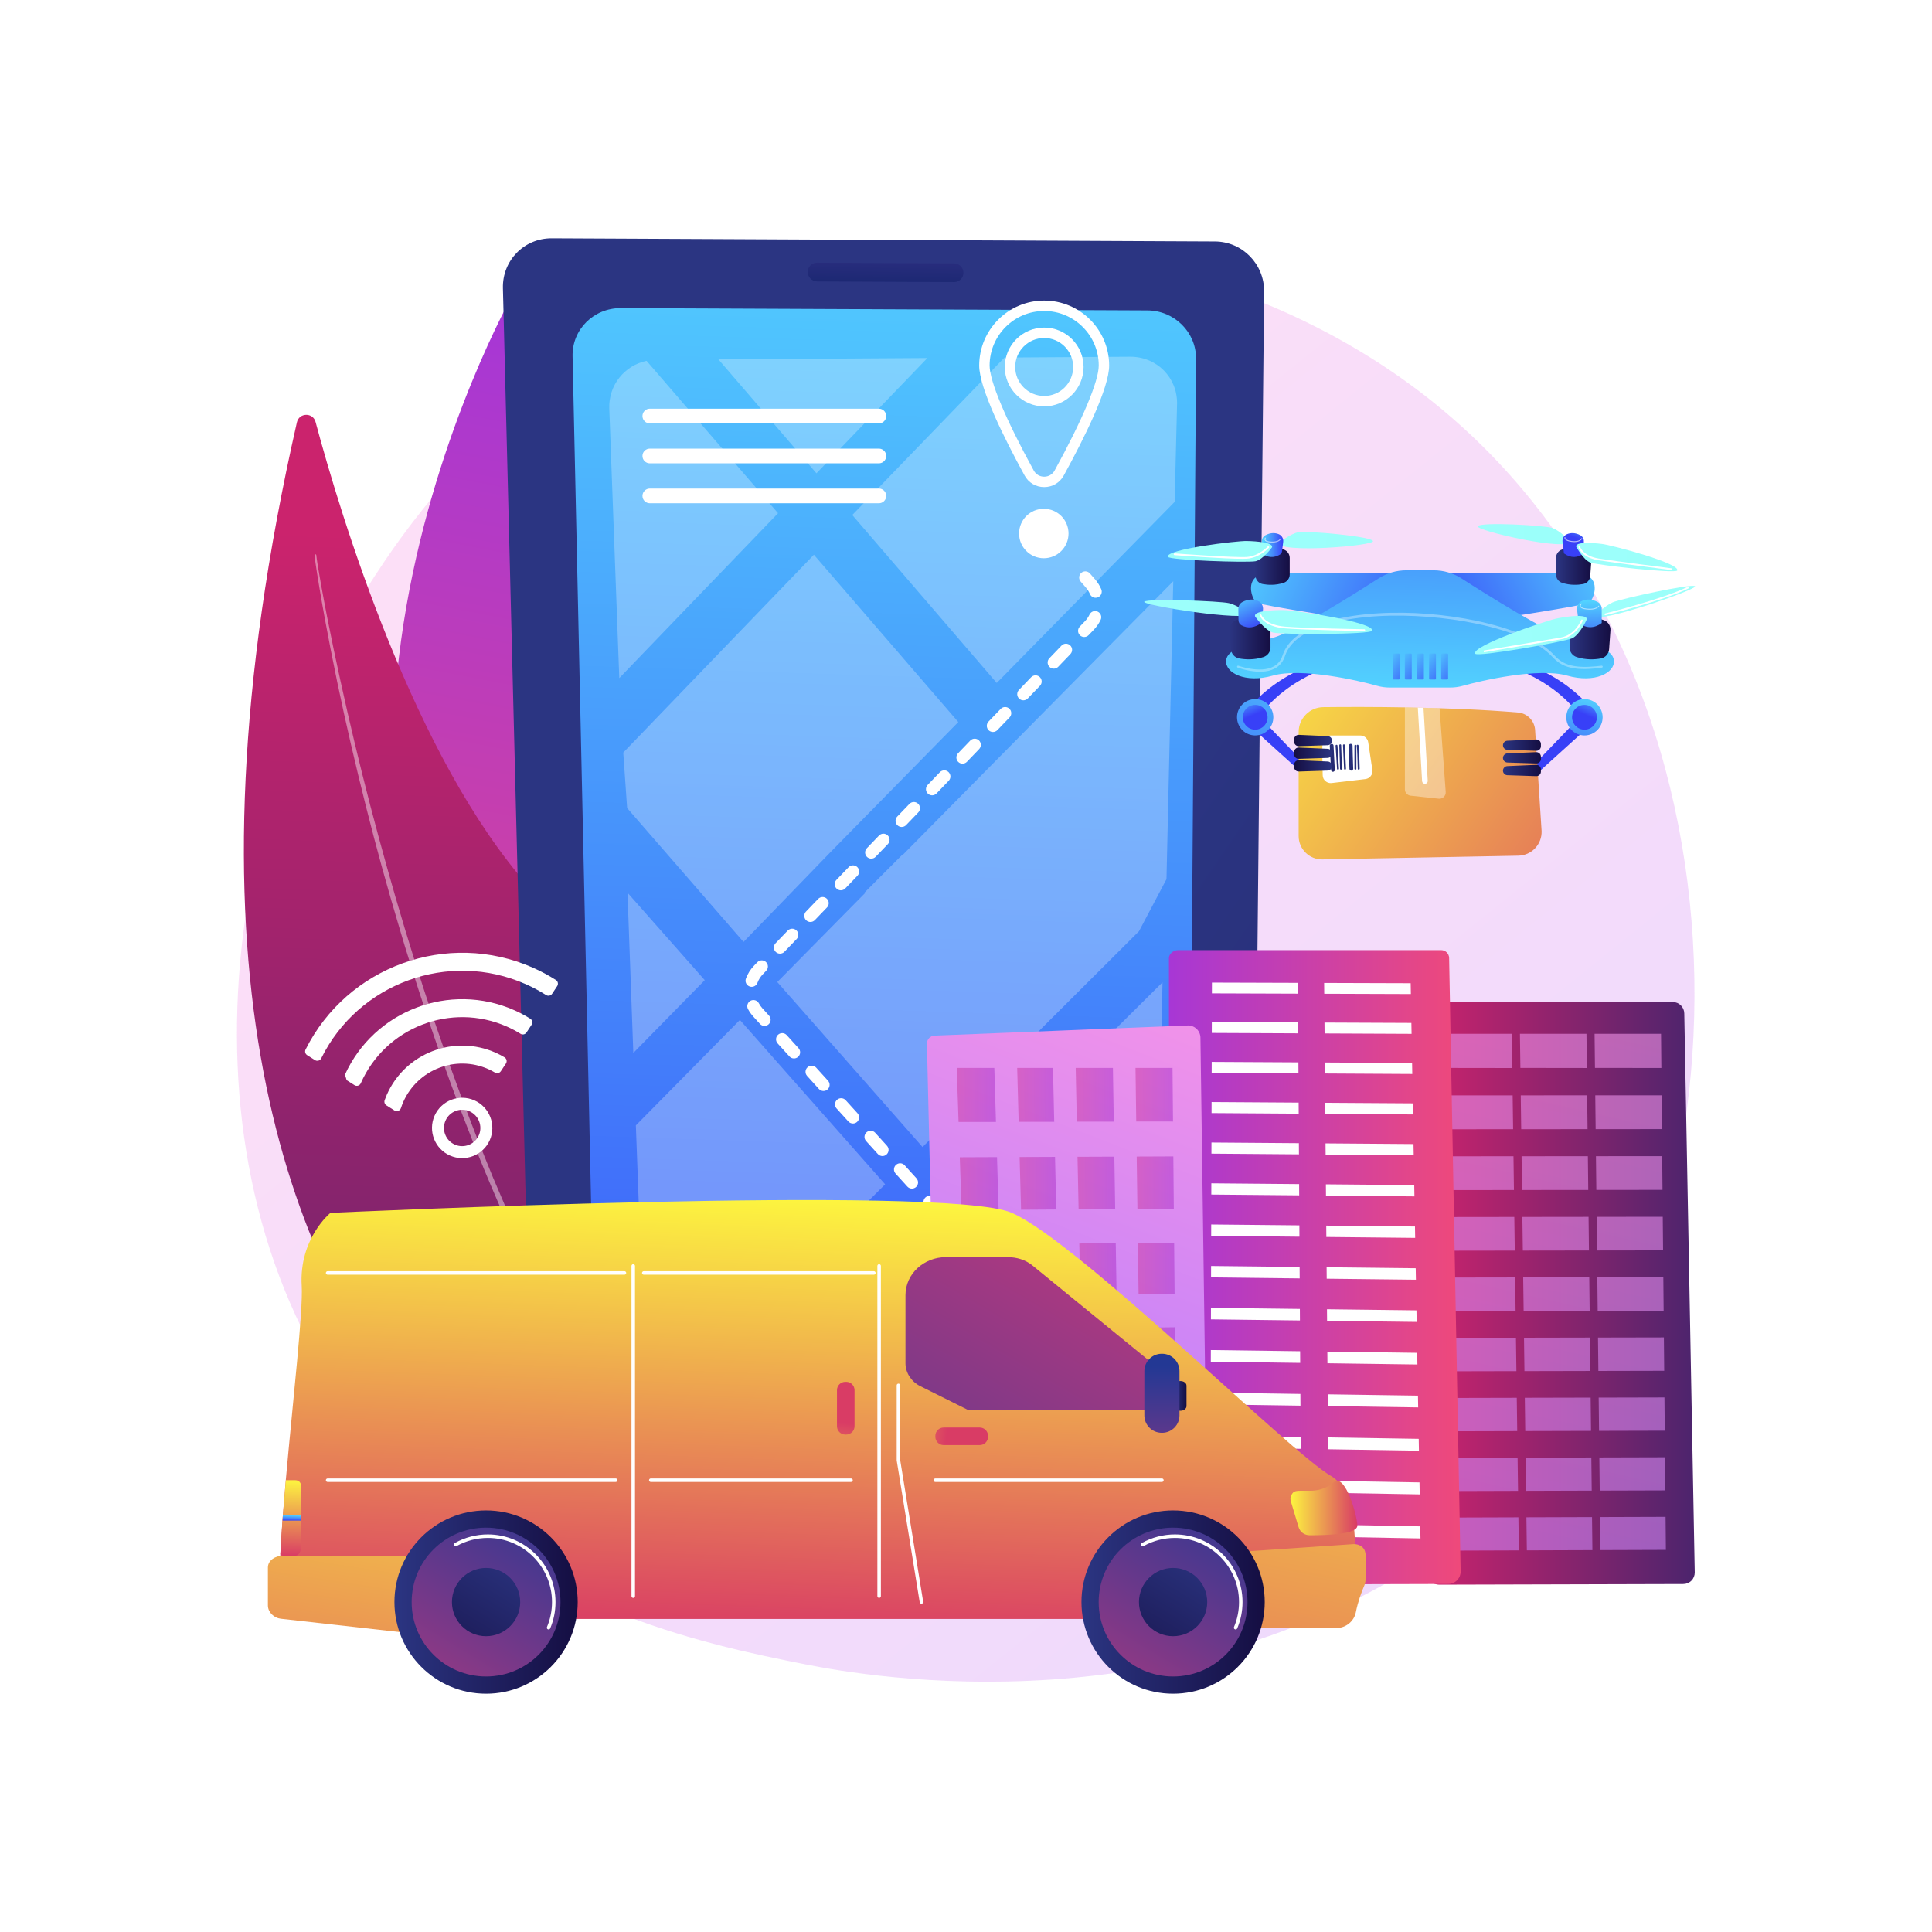 <?xml version="1.0" encoding="utf-8"?>
<!-- Generator: Adobe Illustrator 27.5.0, SVG Export Plug-In . SVG Version: 6.00 Build 0)  -->
<svg version="1.1" xmlns="http://www.w3.org/2000/svg" xmlns:xlink="http://www.w3.org/1999/xlink" x="0px" y="0px"
	 viewBox="0 0 3710 3710" style="enable-background:new 0 0 3710 3710;" xml:space="preserve">
<g id="Background">
	<g>
		<g>
			<rect style="fill:#FFFFFF;" width="3710" height="3710"/>
		</g>
	</g>
</g>
<g id="Illustration">
	<g>
		<linearGradient id="SVGID_1_" gradientUnits="userSpaceOnUse" x1="3598.846" y1="4061.018" x2="1124.041" y2="987.465">
			<stop  offset="0" style="stop-color:#B37CFF"/>
			<stop  offset="1" style="stop-color:#F895E7"/>
		</linearGradient>
		<path style="opacity:0.3;fill:url(#SVGID_1_);" d="M2929.465,2840.955c-57.473,59.41-111.854,97.722-154.819,127.992
			c-505.045,355.814-1102.647,252.096-1229.655,226.767c-187.55-37.403-550.08-109.701-812.182-412.348
			c-396.539-457.879-334.792-1179.254-27.21-1655.443c56.262-87.103,353.452-570.546,957.491-648.075
			c365.558-46.92,791.681,47.712,1100.267,301.565C3411.108,1314.273,3364.995,2390.745,2929.465,2840.955z"/>
		<g>
			
				<linearGradient id="SVGID_00000062191109509297010020000000426724130577257642_" gradientUnits="userSpaceOnUse" x1="1297.383" y1="685.578" x2="877.492" y2="2865.979">
				<stop  offset="0" style="stop-color:#A737D5"/>
				<stop  offset="1" style="stop-color:#EF497A"/>
			</linearGradient>
			<path style="fill:url(#SVGID_00000062191109509297010020000000426724130577257642_);" d="M971.479,590.533
				c-92.839,180.64-590.183,1253.929,333.143,1901.538c0,0,509.312-622.299-303.363-1902.942
				C994.15,577.925,977.544,578.732,971.479,590.533z"/>
			<path style="opacity:0.86;fill:#FFFFFF;" d="M1010.526,792.462c-4.586,36.498-7.314,73.408-9.387,110.247
				c-2.113,36.863-3.113,73.788-3.656,110.709c-0.88,73.853,0.868,147.738,5.048,221.479c4.177,73.744,10.785,147.342,19.54,220.674
				c8.755,73.33,19.507,146.436,32.845,219.072l4.853,27.264l5.385,27.164c3.659,18.096,7.031,36.249,10.922,54.296
				c7.943,36.058,15.578,72.185,24.568,108l6.5,26.916l3.274,13.452l3.539,13.386l14.153,53.539l3.569,13.375l3.832,13.303
				l7.663,26.607l7.663,26.606l3.832,13.303l4.122,13.215c43.191,141.202,94.178,280.001,152.924,415.442l0.008,0.02
				c1.482,3.417-0.087,7.39-3.505,8.872c-3.417,1.482-7.39-0.086-8.873-3.505l-0.011-0.026
				c-58.357-136.174-108.9-275.652-151.598-417.468l-4.076-13.273l-3.784-13.36l-7.569-26.719l-7.569-26.718l-3.784-13.359
				l-3.521-13.43l-13.959-53.755l-3.49-13.438l-3.224-13.504l-6.401-27.02c-8.855-35.952-16.353-72.213-24.158-108.401
				c-3.822-18.111-7.124-36.328-10.713-54.487l-5.28-27.257l-4.746-27.356c-13.052-72.878-23.509-146.21-31.962-219.751
				c-8.453-73.543-14.754-147.337-18.616-221.262c-3.865-73.924-5.291-147.976-4.086-221.995
				c0.708-37.006,1.872-74.011,4.152-110.965c2.246-36.969,5.125-73.84,9.921-110.695c0.203-1.565,1.637-2.669,3.201-2.465
				c1.565,0.203,2.668,1.637,2.465,3.201L1010.526,792.462z"/>
		</g>
		<g>
			
				<linearGradient id="SVGID_00000104695489504109293540000002123502430237848213_" gradientUnits="userSpaceOnUse" x1="2366.346" y1="820.867" x2="1554.495" y2="3069.073" gradientTransform="matrix(-0.927 -0.374 -0.374 0.927 3513.726 1160.925)">
				<stop  offset="0" style="stop-color:#CB236D"/>
				<stop  offset="1" style="stop-color:#4C246D"/>
			</linearGradient>
			<path style="fill:url(#SVGID_00000104695489504109293540000002123502430237848213_);" d="M570.158,810.971
				c4.255-18.708,30.821-19.279,35.794-0.748c48.078,179.153,188.862,644.971,410.804,893.829
				c361.373,405.201,597.502,1059.195,359.285,1393.838C1376.042,3097.89,106.554,2849.395,570.158,810.971z"/>
			<path style="opacity:0.43;fill:#FFFFFF;" d="M607.429,1066.302c0.463,4.722,1.337,9.917,2.063,14.933l2.47,15.145l5.278,30.25
				c3.633,20.15,7.482,40.263,11.383,60.364c7.925,40.18,16.347,80.262,25.136,120.26c17.501,80.013,36.556,159.682,57.135,238.95
				c41.404,158.456,87.992,315.6,142.408,470.041c6.561,19.389,13.86,38.513,20.803,57.764l10.489,28.851
				c3.487,9.62,7.258,19.133,10.874,28.705c7.352,19.096,14.499,38.276,22.022,57.306l22.979,56.927l5.776,14.219l6.029,14.112
				l12.06,28.224l12.06,28.225c4.091,9.376,8.409,18.652,12.604,27.982c8.513,18.604,16.747,37.341,25.487,55.838l26.584,55.322
				c2.228,4.605,4.374,9.25,6.667,13.822l6.976,13.666l13.951,27.333l13.951,27.335c4.763,9.053,9.766,17.976,14.637,26.971
				l14.707,26.935c4.977,8.934,9.623,18.061,14.927,26.809l31.037,52.95c42.323,70.027,87.747,138.219,137.446,203.316l0.012,0.017
				c0.565,0.739,0.423,1.798-0.316,2.363c-0.734,0.56-1.78,0.425-2.349-0.298c-50.734-64.48-97.403-132.091-140.758-201.772
				l-31.572-52.836c-5.394-8.733-10.128-17.839-15.196-26.759l-14.975-26.885c-4.962-8.979-10.056-17.886-14.907-26.925
				l-14.221-27.289l-14.222-27.293l-7.109-13.648c-2.34-4.564-4.531-9.203-6.802-13.801
				c-72.818-147.113-135.05-299.284-189.267-454.114l-20.033-58.171l-19.153-58.463c-6.518-19.445-12.35-39.108-18.541-58.656
				l-9.16-29.363l-8.771-29.48c-23.517-78.572-45.437-157.624-65.341-237.18c-19.968-79.537-38.667-159.394-55.328-239.683
				c-8.282-40.154-16.195-80.382-23.606-120.704c-3.648-20.173-7.24-40.355-10.617-60.576l-4.895-30.364l-2.279-15.216
				c-0.662-5.132-1.484-10.047-1.904-15.536c-0.071-0.922,0.619-1.726,1.542-1.797c0.909-0.07,1.705,0.601,1.794,1.504
				L607.429,1066.302z"/>
		</g>
		<g>
			<g>
				
					<linearGradient id="SVGID_00000016792722030574056600000008052576452297735565_" gradientUnits="userSpaceOnUse" x1="1986.193" y1="1849.269" x2="5823.46" y2="4482.095">
					<stop  offset="0" style="stop-color:#2B3582"/>
					<stop  offset="1" style="stop-color:#150E42"/>
				</linearGradient>
				<path style="fill:url(#SVGID_00000016792722030574056600000008052576452297735565_);" d="M2404.926,2785.618
					c-0.479,47.275-41.094,85.604-90.729,85.712l-1199.857,2.614c-49.994,0.109-91.493-38.193-92.681-85.654l-55.91-2234.819
					c-1.33-53.137,40.632-96.108,93.712-95.854l1273.634,6.089c52.676,0.252,94.93,43.443,94.393,96.348L2404.926,2785.618z"/>
				
					<linearGradient id="SVGID_00000045619046374943742260000011383921589198094727_" gradientUnits="userSpaceOnUse" x1="1738.213" y1="227.273" x2="1637.03" y2="3269.543">
					<stop  offset="0" style="stop-color:#53D8FF"/>
					<stop  offset="1" style="stop-color:#3840F7"/>
				</linearGradient>
				<path style="fill:url(#SVGID_00000045619046374943742260000011383921589198094727_);" d="M2296.778,689.036
					c0.358-51.061-41.535-92.732-93.584-92.96l-1010.875-4.444c-52.371-0.23-93.926,41.218-92.806,92.462l41.556,1900.128
					c1.018,46.541,42.179,84.126,91.925,84.047l960.371-1.524c49.458-0.079,89.803-37.669,90.129-84.059L2296.778,689.036z"/>
				
					<linearGradient id="SVGID_00000008149230516904614650000008984213153186662061_" gradientUnits="userSpaceOnUse" x1="1706.354" y1="170.807" x2="1700.223" y2="544.821">
					<stop  offset="0" style="stop-color:#8D55D1"/>
					<stop  offset="0.996" style="stop-color:#1C2873"/>
				</linearGradient>
				<path style="fill:url(#SVGID_00000008149230516904614650000008984213153186662061_);" d="M1850.069,523.77
					c0.026,9.907-7.942,17.898-17.797,17.854l-263.078-1.192c-9.876-0.045-17.98-8.118-18.099-18.037l0,0
					c-0.12-9.925,7.799-17.939,17.686-17.893l263.377,1.23C1842.024,505.777,1850.043,513.856,1850.069,523.77L1850.069,523.77z"/>
			</g>
			<g style="opacity:0.27;">
				<polygon style="fill:#FFFFFF;" points="2080.777,2036.81 2232.321,1886.352 2226.702,2203.777 2081.103,2037.169 				"/>
				<path style="fill:#FFFFFF;" d="M2007.584,2109.496l214.19,245.248l2.17,2.514l-6.174,194.331
					c-0.492,18.643-10.47,36.579-26.268,49.84c-13.926,11.659-32.005,18.813-50.924,20.34l-302.647-343.781L2007.584,2109.496z"/>
				<polygon style="fill:#FFFFFF;" points="2187.186,1788.269 2014.196,1960.716 1941.221,2033.48 1771.551,2202.615 
					1492.603,1885.805 1492.644,1885.765 1661.66,1714.442 1661.167,1714.435 1660.249,1713.953 1660.249,1713.912 
					1733.908,1640.14 1734.6,1640.221 1734.777,1640.282 1734.901,1640.221 1735.016,1640.14 1908.091,1464.866 2253.013,1116.051 
					2239.994,1688.253 				"/>
				<polygon style="fill:#FFFFFF;" points="2007.112,2622.178 1490.906,2622.56 1766.043,2349.351 				"/>
				<path style="fill:#FFFFFF;" d="M1699.716,2274.248l-349.502,348.416l-31.934,0.023c-21.272,0.016-41.897-7.167-57.378-20.049
					c-15.53-12.889-24.654-30.406-25.313-48.723l-14.537-392.856l199.766-202.514L1699.716,2274.248z"/>
				<polygon style="fill:#FFFFFF;" points="1353.399,1882.114 1216.15,2021.958 1204.999,1714.3 1353.275,1882.114 				"/>
				<path style="fill:#FFFFFF;" d="M1913.982,1311.494l-277.379-322.558l292.244-302.357l241.22-1.551
					c51.353-0.33,91.475,40.317,90.223,91.141l-4.589,187.566L1913.982,1311.494z"/>
				<polygon style="fill:#FFFFFF;" points="1379.6,690.11 1780.895,687.53 1567.804,908.909 				"/>
				<polygon style="fill:#FFFFFF;" points="1562.897,1065.211 1840.229,1386.532 1667.364,1562.484 1594.614,1636.541 
					1427.784,1808.813 1204.272,1551.686 1204.272,1551.645 1196.902,1446.298 1196.297,1445.72 				"/>
				<path style="fill:#FFFFFF;" d="M1241.569,692.87l252.5,292.614l-304.873,316.657l-19.186-517.393
					C1168.316,739.801,1199.118,701.866,1241.569,692.87z"/>
			</g>
			<g>
				<path style="fill:#FFFFFF;" d="M1701.807,798.974c0,7.778-6.306,14.084-14.084,14.084h-439.915
					c-7.778,0-14.084-6.305-14.084-14.084v-0.079c0-7.778,6.305-14.084,14.084-14.084h439.915c7.778,0,14.084,6.305,14.084,14.084
					V798.974z"/>
				<path style="fill:#FFFFFF;" d="M1701.807,875.642c0,7.778-6.306,14.084-14.084,14.084h-439.915
					c-7.778,0-14.084-6.306-14.084-14.084v-0.079c0-7.778,6.305-14.084,14.084-14.084h439.915c7.778,0,14.084,6.305,14.084,14.084
					V875.642z"/>
				<path style="fill:#FFFFFF;" d="M1701.807,952.311c0,7.778-6.306,14.084-14.084,14.084h-439.915
					c-7.778,0-14.084-6.305-14.084-14.084v-0.079c0-7.778,6.305-14.084,14.084-14.084h439.915c7.778,0,14.084,6.305,14.084,14.084
					V952.311z"/>
			</g>
			<g>
				<g>
					<g>
						<path style="fill:#FFFFFF;" d="M2005.126,935.375c-15.902,0-29.96-8.326-37.606-22.271
							c-39.761-72.52-87.16-168.019-87.16-211.143c0-68.796,55.97-124.765,124.766-124.765c68.796,0,124.765,55.97,124.765,124.765
							c0,43.129-47.398,138.626-87.16,211.143C2035.087,927.05,2021.029,935.375,2005.126,935.375z M2005.127,597.187
							c-57.774,0-104.776,47.002-104.776,104.775c0,29.905,30.872,103.36,84.698,201.532c4.083,7.446,11.589,11.891,20.077,11.891
							c8.49,0,15.996-4.445,20.078-11.891c53.826-98.168,84.697-171.624,84.697-201.532
							C2109.902,644.189,2062.9,597.187,2005.127,597.187z"/>
					</g>
					<g>
						<path style="fill:#FFFFFF;" d="M2005.127,780.369c-41.715,0-75.651-33.937-75.651-75.651s33.937-75.651,75.651-75.651
							c41.714,0,75.65,33.937,75.65,75.651S2046.841,780.369,2005.127,780.369z M2005.127,649.057
							c-30.691,0-55.661,24.969-55.661,55.661c0,30.692,24.97,55.661,55.661,55.661s55.66-24.969,55.66-55.661
							C2060.787,674.026,2035.818,649.057,2005.127,649.057z"/>
					</g>
				</g>
				<g>
					<circle style="fill:#FFFFFF;" cx="2004.406" cy="1024.485" r="47.478"/>
				</g>
			</g>
			<path style="fill:#FFFFFF;" d="M2090.863,2657.355c-3.216,0-6.421-1.306-8.751-3.878l-22.648-24.993
				c-4.377-4.83-4.01-12.296,0.822-16.675c4.83-4.375,12.296-4.012,16.675,0.822l22.648,24.993c4.377,4.83,4.01,12.296-0.822,16.675
				C2096.527,2656.346,2093.691,2657.355,2090.863,2657.355z M2034.245,2594.871c-3.216,0-6.421-1.306-8.752-3.878l-22.648-24.995
				c-4.377-4.832-4.01-12.297,0.822-16.675c4.83-4.376,12.296-4.012,16.675,0.822l22.648,24.995
				c4.377,4.832,4.01,12.297-0.822,16.675C2039.909,2593.862,2037.073,2594.871,2034.245,2594.871z M1977.627,2532.387
				c-3.216,0-6.421-1.306-8.752-3.878l-22.648-24.995c-4.377-4.832-4.01-12.297,0.822-16.675c4.829-4.376,12.296-4.012,16.675,0.822
				l22.648,24.995c4.377,4.832,4.01,12.297-0.822,16.675C1983.291,2531.378,1980.455,2532.387,1977.627,2532.387z M1921.01,2469.903
				c-3.216,0-6.421-1.306-8.751-3.878l-22.648-24.995c-4.377-4.832-4.01-12.297,0.822-16.675c4.83-4.376,12.296-4.013,16.675,0.822
				l22.648,24.995c4.377,4.832,4.01,12.297-0.822,16.675C1926.673,2468.894,1923.837,2469.903,1921.01,2469.903z M1864.392,2407.419
				c-3.216,0-6.421-1.306-8.751-3.878l-22.648-24.995c-4.377-4.832-4.01-12.297,0.822-16.675c4.832-4.377,12.297-4.01,16.675,0.822
				l22.648,24.995c4.377,4.832,4.01,12.297-0.822,16.675C1870.055,2406.41,1867.218,2407.419,1864.392,2407.419z M1807.774,2344.935
				c-3.216,0-6.421-1.308-8.751-3.878l-22.646-24.995c-4.377-4.832-4.01-12.297,0.822-16.675c4.829-4.376,12.296-4.008,16.675,0.822
				l22.646,24.995c4.377,4.832,4.01,12.297-0.822,16.675C1813.437,2343.926,1810.601,2344.935,1807.774,2344.935z
				 M1751.156,2282.449c-3.216,0-6.421-1.306-8.751-3.878l-22.646-24.993c-4.377-4.832-4.01-12.297,0.822-16.675
				c4.829-4.376,12.296-4.012,16.675,0.822l22.646,24.993c4.377,4.832,4.01,12.297-0.822,16.675
				C1756.82,2281.44,1753.984,2282.449,1751.156,2282.449z M1694.538,2219.966c-3.216,0-6.421-1.306-8.751-3.878l-22.646-24.993
				c-4.377-4.832-4.01-12.297,0.822-16.675c4.83-4.376,12.296-4.012,16.675,0.822l22.646,24.993
				c4.377,4.832,4.01,12.297-0.822,16.675C1700.202,2218.956,1697.366,2219.966,1694.538,2219.966z M1637.92,2157.481
				c-3.216,0-6.421-1.306-8.751-3.878l-22.646-24.993c-4.377-4.832-4.01-12.297,0.822-16.675c4.832-4.376,12.296-4.01,16.675,0.822
				l22.646,24.993c4.377,4.832,4.01,12.297-0.822,16.675C1643.584,2156.472,1640.746,2157.481,1637.92,2157.481z M1581.302,2094.998
				c-3.216,0-6.421-1.306-8.751-3.878l-22.646-24.993c-4.377-4.832-4.01-12.297,0.822-16.675c4.829-4.374,12.296-4.013,16.675,0.822
				l22.646,24.993c4.377,4.832,4.01,12.297-0.822,16.675C1586.966,2093.988,1584.13,2094.998,1581.302,2094.998z M1524.685,2032.514
				c-3.216,0-6.421-1.306-8.751-3.878l-22.646-24.993c-4.377-4.832-4.01-12.297,0.822-16.675c4.829-4.376,12.296-4.012,16.675,0.822
				l22.646,24.993c4.377,4.832,4.01,12.297-0.822,16.675C1530.348,2031.504,1527.512,2032.514,1524.685,2032.514z
				 M1468.067,1970.029c-3.216,0-6.421-1.306-8.751-3.878l-12.92-14.259c-3.898-4.302-7.259-9.058-9.99-14.137
				c-3.088-5.741-0.935-12.9,4.807-15.986c5.741-3.088,12.9-0.935,15.986,4.806c1.825,3.394,4.076,6.578,6.691,9.463l12.921,14.26
				c4.377,4.832,4.01,12.297-0.822,16.675C1473.73,1969.02,1470.895,1970.029,1468.067,1970.029z M1443.439,1895.003
				c-1.365,0-2.754-0.239-4.109-0.743c-6.111-2.269-9.226-9.064-6.955-15.176c3.412-9.191,8.606-17.457,15.438-24.57l6.47-6.736
				c4.516-4.7,11.988-4.853,16.691-0.334c4.702,4.516,4.852,11.989,0.334,16.691l-6.469,6.734
				c-4.575,4.764-8.053,10.295-10.333,16.436C1452.741,1892.062,1448.232,1895.003,1443.439,1895.003z M1497.845,1831.277
				c-2.941,0-5.887-1.094-8.177-3.292c-4.702-4.516-4.852-11.989-0.334-16.691l23.366-24.323c4.516-4.7,11.989-4.853,16.691-0.334
				c4.702,4.516,4.852,11.989,0.334,16.691l-23.366,24.323C1504.043,1830.063,1500.947,1831.277,1497.845,1831.277z
				 M1556.26,1770.47c-2.941,0-5.888-1.094-8.177-3.292c-4.702-4.516-4.852-11.989-0.334-16.691l23.366-24.323
				c4.514-4.7,11.989-4.853,16.691-0.334c4.702,4.516,4.852,11.989,0.334,16.691l-23.366,24.323
				C1562.457,1769.256,1559.361,1770.47,1556.26,1770.47z M1614.675,1709.662c-2.941,0-5.888-1.094-8.177-3.292
				c-4.702-4.516-4.852-11.989-0.334-16.691l23.366-24.323c4.514-4.702,11.988-4.855,16.691-0.334
				c4.702,4.516,4.852,11.989,0.334,16.691l-23.366,24.323C1620.872,1708.448,1617.776,1709.662,1614.675,1709.662z
				 M1673.089,1648.855c-2.941,0-5.888-1.094-8.177-3.292c-4.702-4.516-4.852-11.989-0.334-16.691l23.366-24.323
				c4.516-4.702,11.988-4.852,16.691-0.334c4.702,4.516,4.852,11.989,0.334,16.691l-23.366,24.323
				C1679.286,1647.641,1676.19,1648.855,1673.089,1648.855z M1731.504,1588.047c-2.941,0-5.888-1.094-8.177-3.292
				c-4.702-4.516-4.852-11.989-0.334-16.691l23.366-24.323c4.516-4.702,11.989-4.852,16.691-0.334
				c4.702,4.516,4.852,11.989,0.334,16.691l-23.366,24.323C1737.701,1586.833,1734.605,1588.047,1731.504,1588.047z
				 M1789.918,1527.24c-2.941,0-5.888-1.092-8.177-3.292c-4.702-4.516-4.852-11.989-0.334-16.691l23.366-24.323
				c4.514-4.7,11.989-4.852,16.691-0.334c4.702,4.516,4.852,11.989,0.334,16.691l-23.366,24.323
				C1796.116,1526.026,1793.02,1527.24,1789.918,1527.24z M1848.333,1466.432c-2.941,0-5.888-1.092-8.177-3.292
				c-4.702-4.516-4.852-11.989-0.334-16.691l23.366-24.323c4.516-4.7,11.988-4.85,16.691-0.334
				c4.702,4.516,4.852,11.989,0.334,16.691l-23.366,24.323C1854.53,1465.219,1851.434,1466.432,1848.333,1466.432z
				 M1906.749,1405.625c-2.941,0-5.887-1.092-8.177-3.292c-4.702-4.516-4.852-11.989-0.334-16.691l23.366-24.323
				c4.516-4.7,11.988-4.85,16.691-0.334c4.702,4.516,4.852,11.989,0.334,16.691l-23.366,24.323
				C1912.946,1404.411,1909.85,1405.625,1906.749,1405.625z M1965.164,1344.817c-2.941,0-5.888-1.094-8.177-3.292
				c-4.702-4.516-4.852-11.989-0.334-16.691l23.366-24.323c4.516-4.702,11.989-4.855,16.691-0.334
				c4.702,4.516,4.852,11.989,0.334,16.691l-23.366,24.323C1971.361,1343.604,1968.265,1344.817,1965.164,1344.817z
				 M2023.578,1284.01c-2.941,0-5.888-1.094-8.177-3.292c-4.702-4.516-4.852-11.989-0.334-16.691l23.366-24.323
				c4.514-4.702,11.989-4.855,16.691-0.334c4.702,4.516,4.852,11.989,0.334,16.691l-23.366,24.323
				C2029.776,1282.796,2026.679,1284.01,2023.578,1284.01z M2081.993,1223.202c-2.941,0-5.887-1.092-8.177-3.292
				c-4.702-4.516-4.852-11.989-0.334-16.691l9.965-10.374c3.616-3.765,6.573-8.043,8.786-12.72c2.79-5.891,9.832-8.404,15.721-5.619
				c5.892,2.79,8.409,9.828,5.619,15.721c-3.307,6.986-7.716,13.369-13.101,18.975l-9.965,10.374
				C2088.19,1221.989,2085.094,1223.202,2081.993,1223.202z M2103.873,1147.891c-4.588,0-8.951-2.691-10.865-7.179
				c-1.968-4.615-4.651-8.892-7.977-12.712l-9.82-11.276c-4.282-4.918-3.768-12.373,1.148-16.655
				c4.921-4.283,12.376-3.766,16.655,1.148l9.822,11.278c4.954,5.69,8.954,12.067,11.892,18.959
				c2.556,5.996-0.232,12.931-6.23,15.489C2106.988,1147.586,2105.418,1147.891,2103.873,1147.891z"/>
		</g>
		<g>
			<g>
				
					<linearGradient id="SVGID_00000151508140279407015430000006592430917984875139_" gradientUnits="userSpaceOnUse" x1="3098.416" y1="1029.011" x2="2725.254" y2="1219.112">
					<stop  offset="0" style="stop-color:#53D8FF"/>
					<stop  offset="1" style="stop-color:#3840F7"/>
				</linearGradient>
				<path style="fill:url(#SVGID_00000151508140279407015430000006592430917984875139_);" d="M2750.427,1101.814
					c0,0,282.393-7.632,301.474,5.724c19.081,13.356,7.632,43.885,0,49.61c-7.632,5.724-211.795,36.253-211.795,36.253
					L2750.427,1101.814z"/>
				
					<linearGradient id="SVGID_00000118389094989912340070000006151183782050138552_" gradientUnits="userSpaceOnUse" x1="2565.539" y1="915.451" x2="2539.343" y2="1032.14">
					<stop  offset="0" style="stop-color:#53D8FF"/>
					<stop  offset="1" style="stop-color:#3840F7"/>
				</linearGradient>
				<path style="fill:url(#SVGID_00000118389094989912340070000006151183782050138552_);" d="M2536.518,1286.589
					c-25.207,10.448-49.093,23.71-70.348,40.115c-21.271,16.368-39.804,35.89-54.728,57.8l0,0l-1.442-17.101l107.034,111.228
					l-10.794,11.128l-114.435-103.598l-8.194-7.418l6.752-9.684v0c8.994-11.529,18.896-22.327,29.564-32.236
					c10.666-9.913,22.094-18.935,34.081-27.014c23.986-16.183,50.135-28.527,77.042-37.726L2536.518,1286.589z"/>
				
					<linearGradient id="SVGID_00000180357564178760111830000012989364530008090041_" gradientUnits="userSpaceOnUse" x1="2488.412" y1="1187.268" x2="2290.755" y2="1668.312">
					<stop  offset="0" style="stop-color:#53D8FF"/>
					<stop  offset="1" style="stop-color:#3840F7"/>
				</linearGradient>
				<path style="fill:url(#SVGID_00000180357564178760111830000012989364530008090041_);" d="M2375.433,1377.337
					c0,19.264,15.617,34.881,34.882,34.881c19.265,0,34.881-15.617,34.881-34.881c0-19.265-15.617-34.882-34.881-34.882
					C2391.05,1342.455,2375.433,1358.072,2375.433,1377.337z"/>
				
					<linearGradient id="SVGID_00000100369243795155750760000009119107067800173247_" gradientUnits="userSpaceOnUse" x1="75.271" y1="1324.637" x2="54.636" y2="1372.785" gradientTransform="matrix(-1 0 0 1 2463 0)">
					<stop  offset="0" style="stop-color:#53D8FF"/>
					<stop  offset="1" style="stop-color:#3840F7"/>
				</linearGradient>
				<path style="fill:url(#SVGID_00000100369243795155750760000009119107067800173247_);" d="M2386.506,1377.337
					c0,13.149,10.66,23.808,23.808,23.808c13.149,0,23.808-10.659,23.808-23.808c0-13.149-10.659-23.808-23.808-23.808
					C2397.166,1353.528,2386.506,1364.188,2386.506,1377.337z"/>
				
					<linearGradient id="SVGID_00000093150834938872961970000006188169446531751346_" gradientUnits="userSpaceOnUse" x1="2837.69" y1="1025.731" x2="3014.791" y2="1025.731">
					<stop  offset="0" style="stop-color:#9CFFFB"/>
					<stop  offset="1" style="stop-color:#9BFFFA"/>
				</linearGradient>
				<path style="fill:url(#SVGID_00000093150834938872961970000006188169446531751346_);" d="M3014.791,1039.389
					c0,0-18.721-20.422-34.038-25.528c-15.317-5.105-137.851-11.913-142.957-3.403S3013.089,1059.811,3014.791,1039.389z"/>
				
					<linearGradient id="SVGID_00000112627028406467191170000016292687093866709656_" gradientUnits="userSpaceOnUse" x1="2987.98" y1="1088.275" x2="3055.976" y2="1088.275">
					<stop  offset="0" style="stop-color:#2B3582"/>
					<stop  offset="1" style="stop-color:#150E42"/>
				</linearGradient>
				<path style="fill:url(#SVGID_00000112627028406467191170000016292687093866709656_);" d="M2987.98,1103.105v-31.894
					c0-8.616,6.487-15.811,15.049-16.78c11.906-1.349,28.756-1.758,42.498,3.694c6.767,2.685,10.925,9.556,10.406,16.818
					l-2.228,31.189c-0.549,7.678-6.208,14.015-13.78,15.402c-9.956,1.823-24.617,2.743-40.214-2.342
					C2992.735,1116.917,2987.98,1110.443,2987.98,1103.105z"/>
				
					<linearGradient id="SVGID_00000153687121467757842240000012036670211592356225_" gradientUnits="userSpaceOnUse" x1="3040.724" y1="993.996" x2="3026.727" y2="1033.188">
					<stop  offset="0" style="stop-color:#53D8FF"/>
					<stop  offset="1" style="stop-color:#3840F7"/>
				</linearGradient>
				<path style="fill:url(#SVGID_00000153687121467757842240000012036670211592356225_);" d="M3003.245,1062.699l-2.76-22.079
					c-0.79-6.322,2.697-12.45,8.594-14.861c6.213-2.541,15.118-3.657,25.802,2.133c4.034,2.187,6.526,6.448,6.526,11.036v23.771
					C3029.459,1071.383,3016.821,1072.301,3003.245,1062.699z"/>
				
					<linearGradient id="SVGID_00000080190019344623880250000003271094931900628373_" gradientUnits="userSpaceOnUse" x1="2908.315" y1="802.952" x2="2934.51" y2="976.795">
					<stop  offset="0" style="stop-color:#53D8FF"/>
					<stop  offset="1" style="stop-color:#3840F7"/>
				</linearGradient>
				<path style="fill:url(#SVGID_00000080190019344623880250000003271094931900628373_);" d="M2921.875,1272.083
					c26.907,9.199,53.057,21.543,77.042,37.726c11.987,8.079,23.415,17.101,34.082,27.014c10.668,9.909,20.57,20.708,29.564,32.236
					l0,0l6.751,9.684l-8.194,7.418l-114.435,103.598l-10.794-11.128l107.035-111.228l-1.443,17.101l-0.001,0
					c-14.923-21.911-33.457-41.432-54.728-57.8c-21.254-16.405-45.141-29.667-70.348-40.115L2921.875,1272.083z"/>
				
					<linearGradient id="SVGID_00000002365022623337037490000016490564881809900988_" gradientUnits="userSpaceOnUse" x1="3026.662" y1="1069.757" x2="3220.966" y2="1069.757">
					<stop  offset="0" style="stop-color:#9CFFFB"/>
					<stop  offset="1" style="stop-color:#9BFFFA"/>
				</linearGradient>
				<path style="fill:url(#SVGID_00000002365022623337037490000016490564881809900988_);" d="M3026.703,1049.6
					c0,0,13.615,25.528,27.23,30.633c13.615,5.106,163.644,21.593,166.783,15.317c6.807-13.615-127.64-49.354-144.658-51.056
					C3076.058,1044.495,3025.002,1037.687,3026.703,1049.6z"/>
				
					<linearGradient id="SVGID_00000096767872994694171410000011923192213807948221_" gradientUnits="userSpaceOnUse" x1="2375.543" y1="1046.446" x2="2776.869" y2="1223.875">
					<stop  offset="0" style="stop-color:#53D8FF"/>
					<stop  offset="1" style="stop-color:#3840F7"/>
				</linearGradient>
				<path style="fill:url(#SVGID_00000096767872994694171410000011923192213807948221_);" d="M2714.174,1101.814
					c0,0-282.393-7.632-301.474,5.724c-19.08,13.356-7.632,43.885,0,49.61c7.632,5.724,211.795,36.253,211.795,36.253
					L2714.174,1101.814z"/>
				
					<linearGradient id="SVGID_00000073710216389580973040000017649305743236414357_" gradientUnits="userSpaceOnUse" x1="2681.047" y1="693.916" x2="2859.403" y2="693.916" gradientTransform="matrix(0.99 0.141 -0.141 0.99 -97.867 -37.366)">
					<stop  offset="0" style="stop-color:#9CFFFB"/>
					<stop  offset="1" style="stop-color:#9BFFFA"/>
				</linearGradient>
				<path style="fill:url(#SVGID_00000073710216389580973040000017649305743236414357_);" d="M2455.966,1042.524
					c0,0,21.573-17.691,37.571-20.598c15.997-2.907,139.123,7.771,143,16.982
					C2640.414,1048.119,2454.752,1063.126,2455.966,1042.524z"/>
				
					<linearGradient id="SVGID_00000160912659406025161700000017022413642459437214_" gradientUnits="userSpaceOnUse" x1="2408.625" y1="1088.275" x2="2476.62" y2="1088.275">
					<stop  offset="0" style="stop-color:#2B3582"/>
					<stop  offset="1" style="stop-color:#150E42"/>
				</linearGradient>
				<path style="fill:url(#SVGID_00000160912659406025161700000017022413642459437214_);" d="M2476.62,1103.105v-31.894
					c0-8.616-6.488-15.811-15.048-16.78c-11.906-1.349-28.756-1.758-42.498,3.694c-6.767,2.685-10.924,9.556-10.406,16.818
					l2.228,31.189c0.548,7.678,6.208,14.015,13.78,15.402c9.955,1.823,24.617,2.743,40.214-2.342
					C2471.865,1116.917,2476.62,1110.443,2476.62,1103.105z"/>
				
					<linearGradient id="SVGID_00000150822264652833289780000011723451726399706298_" gradientUnits="userSpaceOnUse" x1="2423.195" y1="1046.625" x2="2464.227" y2="1046.625">
					<stop  offset="0" style="stop-color:#53D8FF"/>
					<stop  offset="1" style="stop-color:#3840F7"/>
				</linearGradient>
				<path style="fill:url(#SVGID_00000150822264652833289780000011723451726399706298_);" d="M2461.817,1059.009l2.298-18.388
					c0.79-6.322-2.697-12.45-8.593-14.861c-6.213-2.541-15.118-3.657-25.802,2.133c-4.034,2.187-6.526,6.448-6.526,11.036v23.771
					c10.981,7.981,22.545,9.403,34.886,2.125C2460.167,1063.594,2461.517,1061.412,2461.817,1059.009z"/>
				
					<linearGradient id="SVGID_00000024709947804780559570000007579897563516789384_" gradientUnits="userSpaceOnUse" x1="2473.41" y1="738.249" x2="2669.092" y2="738.249" gradientTransform="matrix(0.99 0.141 -0.141 0.99 -97.867 -37.366)">
					<stop  offset="0" style="stop-color:#9CFFFB"/>
					<stop  offset="1" style="stop-color:#9BFFFA"/>
				</linearGradient>
				<path style="fill:url(#SVGID_00000024709947804780559570000007579897563516789384_);" d="M2442.635,1051.006
					c0,0-17.211,23.508-31.511,26.658c-14.301,3.149-166.217-1.797-168.45-8.501c-4.846-14.543,134.28-31.009,151.488-30.281
					C2394.161,1038.881,2446.03,1039.372,2442.635,1051.006z"/>
				
					<linearGradient id="SVGID_00000029007560438386062820000004609137900466630276_" gradientUnits="userSpaceOnUse" x1="2724.194" y1="1353.407" x2="2746.725" y2="652.142">
					<stop  offset="0" style="stop-color:#53D8FF"/>
					<stop  offset="1" style="stop-color:#3840F7"/>
				</linearGradient>
				<path style="fill:url(#SVGID_00000029007560438386062820000004609137900466630276_);" d="M2753.17,1095.136
					c18.98,0,37.547,5.449,53.512,15.711c49.645,31.913,161.78,102.3,202.856,114.036c53.426,15.265,87.771,20.988,89.679,43.885
					c1.908,22.897-36.253,43.885-89.679,28.621c-55.124-15.749-165.1,9.541-200.611,19.611c-7.723,2.19-15.715,3.286-23.743,3.286
					h-116.646c-8.028,0-16.02-1.096-23.743-3.286c-35.511-10.07-145.487-35.36-200.611-19.611
					c-53.426,15.265-91.587-5.724-89.679-28.621c1.908-22.897,36.253-28.62,89.679-43.885
					c41.076-11.736,153.211-82.123,202.856-114.036c15.965-10.263,34.532-15.711,53.512-15.711H2753.17z"/>
				<path style="opacity:0.33;fill:#FFFFFF;" d="M2378.004,1278.408c7.451,2.48,15.068,4.39,22.785,5.68
					c7.709,1.241,15.528,1.902,23.238,1.398c3.849-0.26,7.663-0.797,11.368-1.699c3.69-0.947,7.248-2.292,10.534-4.087
					c1.668-0.865,3.178-1.96,4.702-3.032c1.416-1.206,2.854-2.386,4.078-3.788c2.483-2.745,4.656-5.819,6.154-9.267l0.608-1.266
					l0.489-1.325l0.995-2.656l2.185-5.777c0.902-1.848,1.779-3.712,2.711-5.543l3.189-5.271c4.543-6.849,10.229-12.836,16.468-18.03
					c12.547-10.364,27.035-17.901,41.972-23.704c29.995-11.605,61.74-17.208,93.418-20.51c31.751-3.131,63.693-3.629,95.517-2.212
					c31.823,1.553,63.541,5.068,94.926,10.572c31.349,5.624,62.452,13.11,92.497,24.005c7.493,2.761,14.944,5.664,22.24,8.955
					c7.312,3.245,14.52,6.762,21.499,10.734c6.985,3.952,13.803,8.254,20.221,13.164l4.719,3.813
					c1.55,1.301,3.021,2.706,4.533,4.055c1.497,1.368,2.866,2.887,4.304,4.325c1.421,1.445,2.681,2.837,4.063,4.214
					c5.483,5.408,11.674,10.031,18.742,12.997c7.017,3.054,14.631,4.755,22.356,5.623c7.733,0.87,15.595,1.006,23.446,0.614
					c7.856-0.28,15.704-1.143,23.539-2.062l0.042-0.005c1.046-0.123,1.994,0.626,2.117,1.673c0.122,1.04-0.618,1.983-1.654,2.115
					c-7.914,1.007-15.848,1.957-23.855,2.322c-7.99,0.477-16.055,0.423-24.099-0.402c-8.03-0.825-16.096-2.524-23.68-5.736
					c-7.635-3.116-14.441-8.093-20.281-13.759c-1.446-1.405-2.849-2.959-4.219-4.334c-1.374-1.36-2.668-2.794-4.104-4.097
					c-1.454-1.285-2.857-2.621-4.35-3.865l-4.552-3.652c-6.208-4.717-12.856-8.884-19.691-12.72
					c-6.829-3.857-13.914-7.286-21.116-10.453c-7.183-3.212-14.541-6.051-21.946-8.751c-29.699-10.659-60.575-17.988-91.699-23.463
					c-31.162-5.371-62.677-8.714-94.262-10.207c-31.579-1.51-63.277-1.117-94.723,1.88c-31.364,3.158-62.761,8.626-92.111,19.88
					c-14.618,5.616-28.676,12.913-40.667,22.754c-5.964,4.93-11.338,10.567-15.599,16.947l-2.988,4.902l-2.534,5.14l-2.043,5.349
					l-1.101,2.914l-0.559,1.46l-0.689,1.411c-3.536,7.568-9.591,14.176-17.056,18.019c-3.694,1.974-7.629,3.407-11.635,4.393
					c-4.018,0.939-8.092,1.469-12.161,1.705c-8.146,0.452-16.239-0.321-24.171-1.674c-7.926-1.401-15.73-3.44-23.313-6.045
					l-0.015-0.005c-0.997-0.342-1.527-1.427-1.185-2.424C2375.938,1278.608,2377.013,1278.078,2378.004,1278.408z"/>
				
					<linearGradient id="SVGID_00000034795102265508364870000005869554072539897001_" gradientUnits="userSpaceOnUse" x1="2197.179" y1="1167.533" x2="2398.356" y2="1167.533">
					<stop  offset="0" style="stop-color:#9CFFFB"/>
					<stop  offset="1" style="stop-color:#9BFFFA"/>
				</linearGradient>
				<path style="fill:url(#SVGID_00000034795102265508364870000005869554072539897001_);" d="M2398.356,1178.317
					c0,0-21.266-16.124-38.665-20.155c-17.399-4.031-156.591-9.405-162.391-2.687
					C2191.5,1162.193,2396.423,1194.44,2398.356,1178.317z"/>
				
					<linearGradient id="SVGID_00000114777662505956035880000011966047095974140300_" gradientUnits="userSpaceOnUse" x1="2361.142" y1="1225.969" x2="2439.738" y2="1225.969">
					<stop  offset="0" style="stop-color:#2B3582"/>
					<stop  offset="1" style="stop-color:#150E42"/>
				</linearGradient>
				<path style="fill:url(#SVGID_00000114777662505956035880000011966047095974140300_);" d="M2439.738,1243.111v-36.866
					c0-9.959-7.499-18.276-17.395-19.396c-13.762-1.559-33.239-2.032-49.123,4.27c-7.823,3.103-12.628,11.045-12.028,19.439
					l2.575,36.052c0.634,8.875,7.176,16.2,15.928,17.803c11.508,2.108,28.455,3.171,46.483-2.707
					C2434.242,1259.076,2439.738,1251.592,2439.738,1243.111z"/>
				
					<linearGradient id="SVGID_00000093152486244754498890000014530994452699910025_" gradientUnits="userSpaceOnUse" x1="2381.339" y1="1137.618" x2="2416.078" y2="1208.217">
					<stop  offset="0" style="stop-color:#53D8FF"/>
					<stop  offset="1" style="stop-color:#3840F7"/>
				</linearGradient>
				<path style="fill:url(#SVGID_00000093152486244754498890000014530994452699910025_);" d="M2422.094,1196.406l3.19-25.521
					c0.905-7.24-3.028-14.311-9.767-17.109c-7.188-2.984-17.546-4.348-29.99,2.397c-4.663,2.528-7.544,7.453-7.544,12.757
					l0.292,22.256c0.054,4.106,2.38,7.845,6.028,9.73C2396.262,1207.094,2408.643,1205.919,2422.094,1196.406z"/>
				
					<linearGradient id="SVGID_00000086661094513631873790000000830517404144701342_" gradientUnits="userSpaceOnUse" x1="2409.896" y1="1194.446" x2="2634.998" y2="1194.446">
					<stop  offset="0" style="stop-color:#9CFFFB"/>
					<stop  offset="1" style="stop-color:#9BFFFA"/>
				</linearGradient>
				<path style="fill:url(#SVGID_00000086661094513631873790000000830517404144701342_);" d="M2410.04,1183.5
					c0,0,18.56,27.122,34.57,31.186c16.01,4.064,187.462,3.942,190.221-3.536c5.986-16.222-150.277-39.783-169.705-39.578
					C2465.126,1171.572,2406.63,1170.262,2410.04,1183.5z"/>
				
					<linearGradient id="SVGID_00000007389774132301462590000014091991099596095872_" gradientUnits="userSpaceOnUse" x1="2703.452" y1="1588.624" x2="2902.645" y2="1588.624" gradientTransform="matrix(0.985 -0.176 0.176 0.985 120.423 83.184)">
					<stop  offset="0" style="stop-color:#9CFFFB"/>
					<stop  offset="1" style="stop-color:#9BFFFA"/>
				</linearGradient>
				<path style="fill:url(#SVGID_00000007389774132301462590000014091991099596095872_);" d="M3062.81,1182.971
					c0,0,17.926-19.415,34.185-26.37c16.26-6.955,151.008-36.398,157.83-30.858
					C3261.646,1131.284,3067.498,1198.352,3062.81,1182.971z"/>
				
					<linearGradient id="SVGID_00000016047410776661859170000006065664560194457240_" gradientUnits="userSpaceOnUse" x1="3013.984" y1="1225.969" x2="3092.58" y2="1225.969">
					<stop  offset="0" style="stop-color:#2B3582"/>
					<stop  offset="1" style="stop-color:#150E42"/>
				</linearGradient>
				<path style="fill:url(#SVGID_00000016047410776661859170000006065664560194457240_);" d="M3013.984,1243.111v-36.866
					c0-9.959,7.499-18.276,17.394-19.396c13.762-1.559,33.239-2.032,49.123,4.27c7.823,3.103,12.628,11.045,12.029,19.439
					l-2.575,36.052c-0.634,8.875-7.176,16.2-15.927,17.803c-11.508,2.108-28.455,3.171-46.484-2.707
					C3019.479,1259.076,3013.984,1251.592,3013.984,1243.111z"/>
				
					<linearGradient id="SVGID_00000021837710414741124740000003741606660221819014_" gradientUnits="userSpaceOnUse" x1="3051.054" y1="1149.699" x2="3056.651" y2="1260.523">
					<stop  offset="0" style="stop-color:#53D8FF"/>
					<stop  offset="1" style="stop-color:#3840F7"/>
				</linearGradient>
				<path style="fill:url(#SVGID_00000021837710414741124740000003741606660221819014_);" d="M3031.628,1196.406l-3.19-25.521
					c-0.914-7.307,3.117-14.391,9.933-17.178c7.181-2.937,17.475-4.228,29.824,2.465c4.663,2.528,7.543,7.453,7.543,12.757v27.476
					C3061.929,1206.443,3047.32,1207.505,3031.628,1196.406z"/>
				
					<linearGradient id="SVGID_00000033334952109549228690000007064298361639068308_" gradientUnits="userSpaceOnUse" x1="2464.177" y1="1613.62" x2="2687.058" y2="1613.62" gradientTransform="matrix(0.985 -0.176 0.176 0.985 120.423 83.184)">
					<stop  offset="0" style="stop-color:#9CFFFB"/>
					<stop  offset="1" style="stop-color:#9BFFFA"/>
				</linearGradient>
				<path style="fill:url(#SVGID_00000033334952109549228690000007064298361639068308_);" d="M3047.14,1189.298
					c0,0-13.376,29.666-28.275,36.411c-14.899,6.746-182.05,36.44-186.04,29.63c-8.656-14.772,139.571-64.911,158.543-68.091
					C2991.368,1187.249,3048.161,1175.801,3047.14,1189.298z"/>
				<path style="fill:#FFFFFF;" d="M3209.656,1094.684c-0.071,0-0.142-0.005-0.214-0.013
					c-1.072-0.137-107.613-13.677-139.604-18.728c-33.033-5.214-38.584-24.24-38.805-25.049c-0.246-0.898,0.285-1.825,1.184-2.07
					c0.887-0.255,1.818,0.28,2.068,1.176l0,0c0.05,0.178,5.351,17.761,36.08,22.613c31.939,5.043,138.43,18.575,139.502,18.712
					c0.924,0.117,1.578,0.962,1.461,1.886C3211.219,1094.061,3210.493,1094.684,3209.656,1094.684z"/>
				<path style="opacity:0.65;fill:#FFFFFF;" d="M3023.217,1040.953c-1.469,0-3.068-0.097-4.814-0.315
					c-7.185-0.898-11.709-2.752-13.448-5.51c-1.065-1.69-0.654-3.073-0.603-3.225c0.15-0.44,0.631-0.675,1.067-0.534
					c0.437,0.147,0.675,0.616,0.537,1.054c-0.015,0.059-0.211,0.843,0.469,1.874c0.845,1.28,3.554,3.589,12.187,4.667
					c14.4,1.793,18.074-4.979,18.224-5.268c0.212-0.408,0.718-0.578,1.133-0.367c0.413,0.209,0.581,0.711,0.374,1.126
					C3038.195,1034.752,3034.943,1040.953,3023.217,1040.953z"/>
				<path style="opacity:0.54;fill:#FFFFFF;" d="M3052.948,1170.7c-1.792,0-3.753-0.095-5.902-0.311
					c-7.686-0.767-11.923-2.597-12.954-5.594c-1.044-3.037,1.84-5.833,1.963-5.95c0.339-0.323,0.873-0.306,1.189,0.026
					c0.323,0.336,0.311,0.87-0.025,1.192c-0.021,0.021-2.228,2.176-1.53,4.19c0.443,1.28,2.53,3.561,11.525,4.46
					c18.135,1.82,22.025-5.199,22.063-5.27c0.214-0.408,0.719-0.572,1.133-0.364c0.412,0.211,0.58,0.711,0.372,1.125
					C3070.634,1164.5,3067.347,1170.7,3052.948,1170.7z"/>
				<path style="opacity:0.6;fill:#FFFFFF;" d="M2443.113,1041.728c-1.168,0-2.418-0.041-3.757-0.13
					c-5.937-0.397-9.535-1.841-10.697-4.293c-1.107-2.34,0.461-4.577,0.527-4.672c0.27-0.38,0.797-0.464,1.177-0.196
					c0.377,0.27,0.466,0.795,0.198,1.174c-0.028,0.041-1.056,1.558-0.372,2.984c0.611,1.273,2.716,2.882,9.278,3.32
					c16.176,1.092,18.195-5.049,18.213-5.113c0.133-0.44,0.598-0.703,1.041-0.575c0.443,0.127,0.705,0.578,0.586,1.023
					C2459.231,1035.535,2457.394,1041.728,2443.113,1041.728z"/>
				<path style="fill:#FFFFFF;" d="M2849.574,1252.55l-0.563-3.327c0,0,117.583-19.873,147.394-24.842
					c27.676-4.611,38.902-31.432,39.579-33.198c0.079-0.674,0.562-1.262,1.256-1.441c0.61-0.153,1.245,0.036,1.665,0.491
					c0.712,0.769,0.402,1.677,0.252,2.111c-0.102,0.301-11.653,30.274-42.199,35.363
					C2967.151,1232.677,2849.574,1252.55,2849.574,1252.55z"/>
				<path style="fill:#FFFFFF;" d="M3082.796,1181.362c-0.756,0-1.443-0.51-1.634-1.278c-0.227-0.902,0.323-1.818,1.227-2.044
					c1.123-0.281,112.962-28.374,158.635-51.211c0.835-0.415,1.844-0.079,2.263,0.754c0.417,0.833,0.079,1.846-0.754,2.263
					c-46.002,23.002-158.199,51.183-159.327,51.465C3083.069,1181.345,3082.931,1181.362,3082.796,1181.362z"/>
				<path style="fill:#FFFFFF;" d="M2619.821,1211.676c-0.008,0-0.017,0-0.025,0c-1.122-0.016-112.574-1.713-152.313-5.025
					c-40.778-3.398-48.001-23.698-48.288-24.562c-0.295-0.884,0.183-1.839,1.065-2.133c0.888-0.298,1.835,0.18,2.131,1.059
					c0.101,0.283,7.11,19.086,45.371,22.276c39.625,3.3,150.962,4.995,152.082,5.011c0.932,0.015,1.675,0.781,1.662,1.711
					C2621.494,1210.938,2620.741,1211.676,2619.821,1211.676z"/>
				<path style="fill:#FFFFFF;" d="M2385.655,1073.092c-34.81,0-125.974-6.77-130.226-7.088c-0.929-0.069-1.625-0.878-1.556-1.807
					c0.069-0.929,0.883-1.629,1.807-1.556c1.148,0.086,114.986,8.516,138.578,6.854c23.012-1.644,39.838-19.837,40.006-20.019
					c0.627-0.687,1.695-0.74,2.381-0.112c0.688,0.626,0.74,1.693,0.114,2.381c-0.718,0.79-17.874,19.372-42.26,21.113
					C2392.26,1073.017,2389.258,1073.092,2385.655,1073.092z"/>
				
					<linearGradient id="SVGID_00000041267646115639726530000012376981565131430795_" gradientUnits="userSpaceOnUse" x1="2652.907" y1="1260.247" x2="2722.914" y2="1309.089">
					<stop  offset="0" style="stop-color:#53D8FF"/>
					<stop  offset="1" style="stop-color:#3840F7"/>
				</linearGradient>
				<path style="fill:url(#SVGID_00000041267646115639726530000012376981565131430795_);" d="M2686.172,1304.805h-10.221
					c-0.847,0-1.534-0.687-1.534-1.534v-46.764c0-0.847,0.687-1.534,1.534-1.534h10.221c0.847,0,1.534,0.687,1.534,1.534v46.763
					C2687.706,1304.119,2687.019,1304.805,2686.172,1304.805z"/>
				
					<linearGradient id="SVGID_00000027592314521678099600000011158100304678995102_" gradientUnits="userSpaceOnUse" x1="2676.161" y1="1260.247" x2="2746.168" y2="1309.089">
					<stop  offset="0" style="stop-color:#53D8FF"/>
					<stop  offset="1" style="stop-color:#3840F7"/>
				</linearGradient>
				<path style="fill:url(#SVGID_00000027592314521678099600000011158100304678995102_);" d="M2709.426,1304.805h-10.22
					c-0.847,0-1.534-0.687-1.534-1.533v-46.764c0-0.847,0.687-1.534,1.534-1.534h10.22c0.847,0,1.534,0.687,1.534,1.534v46.764
					C2710.96,1304.119,2710.273,1304.805,2709.426,1304.805z"/>
				
					<linearGradient id="SVGID_00000039100712729455078550000011162793847524353664_" gradientUnits="userSpaceOnUse" x1="2699.415" y1="1260.247" x2="2769.423" y2="1309.089">
					<stop  offset="0" style="stop-color:#53D8FF"/>
					<stop  offset="1" style="stop-color:#3840F7"/>
				</linearGradient>
				<path style="fill:url(#SVGID_00000039100712729455078550000011162793847524353664_);" d="M2732.68,1304.805h-10.221
					c-0.847,0-1.534-0.687-1.534-1.534v-46.764c0-0.847,0.687-1.534,1.534-1.534h10.221c0.847,0,1.534,0.687,1.534,1.534v46.764
					C2734.214,1304.119,2733.528,1304.805,2732.68,1304.805z"/>
				
					<linearGradient id="SVGID_00000025428470638928502840000013108347455282314906_" gradientUnits="userSpaceOnUse" x1="2722.67" y1="1260.247" x2="2792.677" y2="1309.089">
					<stop  offset="0" style="stop-color:#53D8FF"/>
					<stop  offset="1" style="stop-color:#3840F7"/>
				</linearGradient>
				<path style="fill:url(#SVGID_00000025428470638928502840000013108347455282314906_);" d="M2755.935,1304.805h-10.221
					c-0.847,0-1.534-0.687-1.534-1.534v-46.764c0-0.847,0.687-1.534,1.534-1.534h10.221c0.847,0,1.533,0.687,1.533,1.534v46.764
					C2757.469,1304.119,2756.782,1304.805,2755.935,1304.805z"/>
				
					<linearGradient id="SVGID_00000016782724690446943670000009100188994194856612_" gradientUnits="userSpaceOnUse" x1="2745.924" y1="1260.247" x2="2815.931" y2="1309.089">
					<stop  offset="0" style="stop-color:#53D8FF"/>
					<stop  offset="1" style="stop-color:#3840F7"/>
				</linearGradient>
				<path style="fill:url(#SVGID_00000016782724690446943670000009100188994194856612_);" d="M2779.189,1304.805h-10.221
					c-0.847,0-1.534-0.687-1.534-1.533v-46.764c0-0.847,0.687-1.534,1.534-1.534h10.221c0.847,0,1.534,0.687,1.534,1.534v46.764
					C2780.723,1304.119,2780.036,1304.805,2779.189,1304.805z"/>
				
					<linearGradient id="SVGID_00000143615454980337472550000008488145796279339419_" gradientUnits="userSpaceOnUse" x1="3053.583" y1="1328.497" x2="3014.993" y2="1500.282">
					<stop  offset="0" style="stop-color:#53D8FF"/>
					<stop  offset="1" style="stop-color:#3840F7"/>
				</linearGradient>
				<path style="fill:url(#SVGID_00000143615454980337472550000008488145796279339419_);" d="M3077.493,1377.337
					c0,19.264-15.617,34.881-34.882,34.881c-19.264,0-34.881-15.617-34.881-34.881c0-19.265,15.617-34.882,34.881-34.882
					C3061.876,1342.455,3077.493,1358.072,3077.493,1377.337z"/>
				
					<linearGradient id="SVGID_00000058551916050829296840000010550078547910262964_" gradientUnits="userSpaceOnUse" x1="3065.197" y1="1324.637" x2="3044.562" y2="1372.785">
					<stop  offset="0" style="stop-color:#53D8FF"/>
					<stop  offset="1" style="stop-color:#3840F7"/>
				</linearGradient>
				<path style="fill:url(#SVGID_00000058551916050829296840000010550078547910262964_);" d="M3066.419,1377.337
					c0,13.149-10.659,23.808-23.808,23.808c-13.149,0-23.808-10.659-23.808-23.808c0-13.149,10.659-23.808,23.808-23.808
					C3055.76,1353.528,3066.419,1364.188,3066.419,1377.337z"/>
			</g>
			<g>
				
					<linearGradient id="SVGID_00000072975456318970284110000001468502949821613490_" gradientUnits="userSpaceOnUse" x1="2347.113" y1="1246.305" x2="3280.06" y2="1897.199">
					<stop  offset="0" style="stop-color:#FDF53F"/>
					<stop  offset="1" style="stop-color:#D93C65"/>
				</linearGradient>
				<path style="fill:url(#SVGID_00000072975456318970284110000001468502949821613490_);" d="M2493.781,1605.427v-199.652
					c0-26.231,21.081-47.576,47.311-47.861c78.722-0.857,241.083-0.9,373.929,10.295c18.128,1.527,32.229,16.385,32.886,34.566
					l12.416,193.023c0.923,25.532-19.262,46.862-44.806,47.347l-376.011,7.145
					C2514.394,1650.767,2493.781,1630.542,2493.781,1605.427z"/>
				<path style="fill:#FFFFFF;" d="M2539.376,1427.376c-0.335,16.988,0.17,43.943,0.583,61.358c0.215,9.06,8.17,15.965,17.171,14.91
					l64.786-7.593c8.63-1.011,14.711-8.966,13.423-17.56l-7.952-53.05c-1.129-7.531-7.599-13.103-15.214-13.103h-57.415
					C2546.391,1412.338,2539.541,1419.011,2539.376,1427.376z"/>
				<path style="opacity:0.37;fill:#FFFFFF;" d="M2708.683,1527.912l54.043,5.83c7.562,0.817,14.015-5.42,13.457-13.006
					l-11.814-160.762c-22.655-0.719-45.001-1.242-66.563-1.61v157.434C2697.806,1522.021,2702.496,1527.244,2708.683,1527.912z"/>
				<path style="fill:#FFFFFF;" d="M2730.833,1500.049c0.167,2.891,2.563,5.121,5.422,5.121c0.106,0,0.212-0.003,0.319-0.01
					c2.998-0.174,5.287-2.743,5.111-5.741l-8.149-140.307c-3.654-0.09-7.278-0.172-10.902-0.252L2730.833,1500.049z"/>
				<g>
					
						<linearGradient id="SVGID_00000136391933904361356800000002740798903612877473_" gradientUnits="userSpaceOnUse" x1="2589.844" y1="1422.274" x2="2473.874" y2="1590.793">
						<stop  offset="0" style="stop-color:#2B3582"/>
						<stop  offset="1" style="stop-color:#150E42"/>
					</linearGradient>
					<path style="fill:url(#SVGID_00000136391933904361356800000002740798903612877473_);" d="M2569.338,1478.018
						c-0.949,0-1.748-0.736-1.809-1.699l-2.803-44.193c-0.064-0.998,0.694-1.858,1.696-1.922c1.051-0.082,1.858,0.697,1.922,1.695
						l2.803,44.193c0.064,0.998-0.694,1.858-1.695,1.922C2569.412,1478.018,2569.373,1478.018,2569.338,1478.018z"/>
					
						<linearGradient id="SVGID_00000105428766524507266780000014283541261220518576_" gradientUnits="userSpaceOnUse" x1="2594.014" y1="1425.144" x2="2478.044" y2="1593.663">
						<stop  offset="0" style="stop-color:#2B3582"/>
						<stop  offset="1" style="stop-color:#150E42"/>
					</linearGradient>
					<path style="fill:url(#SVGID_00000105428766524507266780000014283541261220518576_);" d="M2575.106,1478.018
						c-0.973,0-1.78-0.771-1.812-1.752l-1.469-45.038c-0.032-1.002,0.754-1.84,1.751-1.873c1.154-0.057,1.837,0.754,1.872,1.752
						l1.469,45.038c0.032,1.001-0.754,1.84-1.752,1.872C2575.167,1478.018,2575.124,1478.018,2575.106,1478.018z"/>
					
						<linearGradient id="SVGID_00000138564390836682978730000008818742818520054182_" gradientUnits="userSpaceOnUse" x1="2599.045" y1="1428.607" x2="2483.075" y2="1597.125">
						<stop  offset="0" style="stop-color:#2B3582"/>
						<stop  offset="1" style="stop-color:#150E42"/>
					</linearGradient>
					<path style="fill:url(#SVGID_00000138564390836682978730000008818742818520054182_);" d="M2582.843,1478.018
						c-0.963,0-1.763-0.754-1.809-1.727c-0.354-7.404-2.116-44.377-2.116-45.124c0-1.001,0.811-1.812,1.812-1.812
						c0.995,0,1.805,0.804,1.813,1.795c0.021,0.983,1.391,29.842,2.109,44.971c0.049,0.998-0.722,1.847-1.724,1.893
						C2582.9,1478.018,2582.871,1478.018,2582.843,1478.018z M2582.542,1431.167h0.035H2582.542z"/>
					
						<linearGradient id="SVGID_00000072266094562103886170000004640204039828549817_" gradientUnits="userSpaceOnUse" x1="2607.748" y1="1434.595" x2="2491.778" y2="1603.114">
						<stop  offset="0" style="stop-color:#2B3582"/>
						<stop  offset="1" style="stop-color:#150E42"/>
					</linearGradient>
					<path style="fill:url(#SVGID_00000072266094562103886170000004640204039828549817_);" d="M2594.922,1479.83
						c-1.943,0-3.55-1.54-3.617-3.496c-1.532-43.637-1.263-44.621-1.086-45.273c0.524-1.935,2.534-3.071,4.449-2.544
						c1.773,0.484,2.881,2.205,2.64,3.978c-0.116,2.622,0.694,28.012,1.239,43.584c0.071,2-1.494,3.681-3.493,3.748
						C2595.01,1479.83,2594.964,1479.83,2594.922,1479.83z"/>
					
						<linearGradient id="SVGID_00000138532350252430282490000000382942873962850494_" gradientUnits="userSpaceOnUse" x1="2613.486" y1="1438.545" x2="2497.516" y2="1607.063">
						<stop  offset="0" style="stop-color:#2B3582"/>
						<stop  offset="1" style="stop-color:#150E42"/>
					</linearGradient>
					<path style="fill:url(#SVGID_00000138532350252430282490000000382942873962850494_);" d="M2602.775,1478.018
						c-1.002,0-1.813-0.81-1.813-1.812v-44.193c0-1.002,0.811-1.812,1.813-1.812c1.001,0,1.812,0.81,1.812,1.812v44.193
						C2604.587,1477.208,2603.777,1478.018,2602.775,1478.018z"/>
					
						<linearGradient id="SVGID_00000179620667297749088700000003171365567452807332_" gradientUnits="userSpaceOnUse" x1="2617.049" y1="1440.996" x2="2501.08" y2="1609.514">
						<stop  offset="0" style="stop-color:#2B3582"/>
						<stop  offset="1" style="stop-color:#150E42"/>
					</linearGradient>
					<path style="fill:url(#SVGID_00000179620667297749088700000003171365567452807332_);" d="M2609.117,1478.018
						c-0.984,0-1.791-0.786-1.812-1.77c-0.347-15.356-1.157-40.438-1.883-43.453c-0.318-0.569-0.315-1.292,0.067-1.879
						c0.549-0.842,1.671-1.069,2.509-0.52c0.987,0.647,1.926,1.26,2.93,45.768c0.021,1.001-0.771,1.83-1.77,1.854H2609.117z"/>
					
						<linearGradient id="SVGID_00000155839422853388625850000004127588150884831105_" gradientUnits="userSpaceOnUse" x1="2583.877" y1="1418.168" x2="2467.907" y2="1586.687">
						<stop  offset="0" style="stop-color:#2B3582"/>
						<stop  offset="1" style="stop-color:#150E42"/>
					</linearGradient>
					<path style="fill:url(#SVGID_00000155839422853388625850000004127588150884831105_);" d="M2559.587,1482.042
						c-1.915,0-3.515-1.501-3.617-3.436l-2.417-46.405c-0.103-1.999,1.433-3.702,3.433-3.808c1.897-0.135,3.702,1.434,3.808,3.433
						l2.417,46.405c0.103,2-1.433,3.702-3.433,3.808C2559.715,1482.042,2559.651,1482.042,2559.587,1482.042z"/>
				</g>
			</g>
			
				<linearGradient id="SVGID_00000160191284762448903550000013646183487395569033_" gradientUnits="userSpaceOnUse" x1="2886.117" y1="1430.841" x2="2959.007" y2="1430.841">
				<stop  offset="0" style="stop-color:#2B3582"/>
				<stop  offset="1" style="stop-color:#150E42"/>
			</linearGradient>
			<path style="fill:url(#SVGID_00000160191284762448903550000013646183487395569033_);" d="M2949.979,1441.707l-55.41-1.827
				c-4.713-0.155-8.452-4.02-8.452-8.735l0,0c0-4.678,3.683-8.526,8.356-8.732l55.41-2.435c4.973-0.219,9.124,3.754,9.124,8.732
				v4.262C2959.007,1437.912,2954.916,1441.87,2949.979,1441.707z"/>
			
				<linearGradient id="SVGID_00000147940523009436738260000003910484676290453949_" gradientUnits="userSpaceOnUse" x1="2886.117" y1="1455.202" x2="2959.007" y2="1455.202">
				<stop  offset="0" style="stop-color:#2B3582"/>
				<stop  offset="1" style="stop-color:#150E42"/>
			</linearGradient>
			<path style="fill:url(#SVGID_00000147940523009436738260000003910484676290453949_);" d="M2949.979,1466.069l-55.41-1.827
				c-4.713-0.156-8.452-4.021-8.452-8.735l0,0c0-4.678,3.683-8.526,8.356-8.732l55.41-2.436c4.973-0.218,9.124,3.754,9.124,8.732
				v4.262C2959.007,1462.273,2954.916,1466.231,2949.979,1466.069z"/>
			
				<linearGradient id="SVGID_00000002348000453062404710000014648996467985665940_" gradientUnits="userSpaceOnUse" x1="2886.117" y1="1479.564" x2="2959.007" y2="1479.564">
				<stop  offset="0" style="stop-color:#2B3582"/>
				<stop  offset="1" style="stop-color:#150E42"/>
			</linearGradient>
			<path style="fill:url(#SVGID_00000002348000453062404710000014648996467985665940_);" d="M2949.979,1490.43l-55.41-1.827
				c-4.713-0.155-8.452-4.02-8.452-8.735l0,0c0-4.677,3.683-8.526,8.356-8.732l55.41-2.435c4.973-0.219,9.124,3.754,9.124,8.731
				v4.262C2959.007,1486.635,2954.916,1490.593,2949.979,1490.43z"/>
			
				<linearGradient id="SVGID_00000177482961960941119400000011080111522752626602_" gradientUnits="userSpaceOnUse" x1="-201.773" y1="1421.982" x2="-128.883" y2="1421.982" gradientTransform="matrix(-1 0 0 1 2356.177 0)">
				<stop  offset="0" style="stop-color:#2B3582"/>
				<stop  offset="1" style="stop-color:#150E42"/>
			</linearGradient>
			<path style="fill:url(#SVGID_00000177482961960941119400000011080111522752626602_);" d="M2494.088,1432.848l55.41-1.827
				c4.712-0.156,8.452-4.02,8.452-8.735l0,0c0-4.678-3.683-8.526-8.356-8.731l-55.41-2.436c-4.973-0.219-9.124,3.754-9.124,8.731
				v4.263C2485.06,1429.053,2489.151,1433.011,2494.088,1432.848z"/>
			
				<linearGradient id="SVGID_00000013886682848760811530000008884734971185256579_" gradientUnits="userSpaceOnUse" x1="-201.773" y1="1446.344" x2="-128.883" y2="1446.344" gradientTransform="matrix(-1 0 0 1 2356.177 0)">
				<stop  offset="0" style="stop-color:#2B3582"/>
				<stop  offset="1" style="stop-color:#150E42"/>
			</linearGradient>
			<path style="fill:url(#SVGID_00000013886682848760811530000008884734971185256579_);" d="M2494.088,1457.21l55.41-1.827
				c4.712-0.155,8.452-4.02,8.452-8.735l0,0c0-4.677-3.683-8.525-8.356-8.731l-55.41-2.436c-4.973-0.219-9.124,3.754-9.124,8.732
				v4.262C2485.06,1453.415,2489.151,1457.373,2494.088,1457.21z"/>
			
				<linearGradient id="SVGID_00000063613339350372328060000013437404892304676736_" gradientUnits="userSpaceOnUse" x1="-201.773" y1="1470.705" x2="-128.883" y2="1470.705" gradientTransform="matrix(-1 0 0 1 2356.177 0)">
				<stop  offset="0" style="stop-color:#2B3582"/>
				<stop  offset="1" style="stop-color:#150E42"/>
			</linearGradient>
			<path style="fill:url(#SVGID_00000063613339350372328060000013437404892304676736_);" d="M2494.088,1481.572l55.41-1.827
				c4.712-0.155,8.452-4.02,8.452-8.735l0,0c0-4.678-3.683-8.526-8.356-8.732l-55.41-2.436c-4.973-0.219-9.124,3.754-9.124,8.732
				v4.262C2485.06,1477.776,2489.151,1481.735,2494.088,1481.572z"/>
		</g>
		<g>
			
				<linearGradient id="SVGID_00000093870299460235688020000011456922153612753036_" gradientUnits="userSpaceOnUse" x1="2740.196" y1="2483.637" x2="3254.396" y2="2483.637">
				<stop  offset="0" style="stop-color:#CB236D"/>
				<stop  offset="1" style="stop-color:#4C246D"/>
			</linearGradient>
			<path style="fill:url(#SVGID_00000093870299460235688020000011456922153612753036_);" d="M3234.285,1945.861
				c-0.223-11.863-9.903-21.625-21.769-21.625H2764.03c-12.025,0-23.834,10.271-23.834,22.296v1074.734
				c0,5.784,3.333,11.332,7.428,15.416c4.097,4.084,10.164,6.371,15.949,6.355l468.917-1.28c5.835-0.016,11.547-2.374,15.629-6.544
				c4.082-4.171,6.383-9.935,6.273-15.768L3234.285,1945.861z"/>
			<g style="opacity:0.59;">
				<g>
					
						<linearGradient id="SVGID_00000182515626435225558520000017706780342899676582_" gradientUnits="userSpaceOnUse" x1="2484.488" y1="3559.798" x2="2899.383" y2="1758.545">
						<stop  offset="0" style="stop-color:#B37CFF"/>
						<stop  offset="1" style="stop-color:#F895E7"/>
					</linearGradient>
					<polygon style="fill:url(#SVGID_00000182515626435225558520000017706780342899676582_);" points="2903.998,2050.881 
						2776.234,2050.709 2775.221,1985.222 2903.109,1985.222 					"/>
					
						<linearGradient id="SVGID_00000124859569941304860560000004545864101230195115_" gradientUnits="userSpaceOnUse" x1="2620.607" y1="3591.144" x2="3035.502" y2="1789.892">
						<stop  offset="0" style="stop-color:#B37CFF"/>
						<stop  offset="1" style="stop-color:#F895E7"/>
					</linearGradient>
					<polygon style="fill:url(#SVGID_00000124859569941304860560000004545864101230195115_);" points="3047.207,2050.848 
						2919.571,2050.676 2918.697,1985.222 3046.456,1985.222 					"/>
					
						<linearGradient id="SVGID_00000064345706620717245420000002949079934844092303_" gradientUnits="userSpaceOnUse" x1="2756.586" y1="3622.47" x2="3171.481" y2="1821.218">
						<stop  offset="0" style="stop-color:#B37CFF"/>
						<stop  offset="1" style="stop-color:#F895E7"/>
					</linearGradient>
					<polygon style="fill:url(#SVGID_00000064345706620717245420000002949079934844092303_);" points="3190.271,2050.814 
						3062.764,2050.644 3062.029,1985.222 3189.66,1985.222 					"/>
				</g>
				<g>
					
						<linearGradient id="SVGID_00000133521259219079574250000016765089160868446359_" gradientUnits="userSpaceOnUse" x1="2511.899" y1="3566.105" x2="2926.794" y2="1764.853">
						<stop  offset="0" style="stop-color:#B37CFF"/>
						<stop  offset="1" style="stop-color:#F895E7"/>
					</linearGradient>
					<polygon style="fill:url(#SVGID_00000133521259219079574250000016765089160868446359_);" points="2905.594,2168.427 
						2778.053,2168.509 2777.043,2103.449 2904.708,2103.397 					"/>
					
						<linearGradient id="SVGID_00000167359511779834439180000000416253293606492806_" gradientUnits="userSpaceOnUse" x1="2647.764" y1="3597.408" x2="3062.66" y2="1796.15">
						<stop  offset="0" style="stop-color:#B37CFF"/>
						<stop  offset="1" style="stop-color:#F895E7"/>
					</linearGradient>
					<polygon style="fill:url(#SVGID_00000167359511779834439180000000416253293606492806_);" points="3048.554,2168.336 
						2921.14,2168.417 2920.269,2103.39 3047.806,2103.338 					"/>
					
						<linearGradient id="SVGID_00000000181975350884105540000015042144556010937271_" gradientUnits="userSpaceOnUse" x1="2783.494" y1="3628.672" x2="3198.391" y2="1827.414">
						<stop  offset="0" style="stop-color:#B37CFF"/>
						<stop  offset="1" style="stop-color:#F895E7"/>
					</linearGradient>
					<polygon style="fill:url(#SVGID_00000000181975350884105540000015042144556010937271_);" points="3191.37,2168.244 
						3064.085,2168.325 3063.352,2103.331 3190.76,2103.279 					"/>
				</g>
				<g>
					
						<linearGradient id="SVGID_00000133493902745249347860000002621263964589829519_" gradientUnits="userSpaceOnUse" x1="2539.08" y1="3572.373" x2="2953.975" y2="1771.12">
						<stop  offset="0" style="stop-color:#B37CFF"/>
						<stop  offset="1" style="stop-color:#F895E7"/>
					</linearGradient>
					<polygon style="fill:url(#SVGID_00000133493902745249347860000002621263964589829519_);" points="2907.186,2285.166 
						2779.867,2285.3 2778.86,2220.466 2906.302,2220.361 					"/>
					
						<linearGradient id="SVGID_00000068653986590226986420000006250653580808046727_" gradientUnits="userSpaceOnUse" x1="2674.699" y1="3603.603" x2="3089.595" y2="1802.348">
						<stop  offset="0" style="stop-color:#B37CFF"/>
						<stop  offset="1" style="stop-color:#F895E7"/>
					</linearGradient>
					<polygon style="fill:url(#SVGID_00000068653986590226986420000006250653580808046727_);" points="3049.897,2285.016 
						2922.704,2285.149 2921.836,2220.348 3049.151,2220.243 					"/>
					
						<linearGradient id="SVGID_00000167365456954716140340000015276589956898900889_" gradientUnits="userSpaceOnUse" x1="2810.18" y1="3634.816" x2="3225.075" y2="1833.563">
						<stop  offset="0" style="stop-color:#B37CFF"/>
						<stop  offset="1" style="stop-color:#F895E7"/>
					</linearGradient>
					<polygon style="fill:url(#SVGID_00000167365456954716140340000015276589956898900889_);" points="3192.464,2284.866 
						3065.4,2285 3064.67,2220.231 3191.856,2220.126 					"/>
				</g>
				<g>
					
						<linearGradient id="SVGID_00000178192766443029392570000005862464848940757904_" gradientUnits="userSpaceOnUse" x1="2566.169" y1="3578.609" x2="2981.064" y2="1777.358">
						<stop  offset="0" style="stop-color:#B37CFF"/>
						<stop  offset="1" style="stop-color:#F895E7"/>
					</linearGradient>
					<polygon style="fill:url(#SVGID_00000178192766443029392570000005862464848940757904_);" points="2908.771,2401.5 
						2781.673,2401.686 2780.67,2337.076 2907.891,2336.919 					"/>
					
						<linearGradient id="SVGID_00000005961618477980268800000002523316598830507393_" gradientUnits="userSpaceOnUse" x1="2701.54" y1="3609.786" x2="3116.434" y2="1808.536">
						<stop  offset="0" style="stop-color:#B37CFF"/>
						<stop  offset="1" style="stop-color:#F895E7"/>
					</linearGradient>
					<polygon style="fill:url(#SVGID_00000005961618477980268800000002523316598830507393_);" points="3051.235,2401.292 
						2924.263,2401.478 2923.398,2336.9 3050.492,2336.744 					"/>
					
						<linearGradient id="SVGID_00000107558138041791459740000003349245010669262524_" gradientUnits="userSpaceOnUse" x1="2836.773" y1="3640.937" x2="3251.669" y2="1839.684">
						<stop  offset="0" style="stop-color:#B37CFF"/>
						<stop  offset="1" style="stop-color:#F895E7"/>
					</linearGradient>
					<polygon style="fill:url(#SVGID_00000107558138041791459740000003349245010669262524_);" points="3193.555,2401.085 
						3066.711,2401.271 3065.984,2336.725 3192.949,2336.569 					"/>
				</g>
				<g>
					
						<linearGradient id="SVGID_00000037662296331451791460000007378920738674326713_" gradientUnits="userSpaceOnUse" x1="2593.165" y1="3584.827" x2="3008.061" y2="1783.569">
						<stop  offset="0" style="stop-color:#B37CFF"/>
						<stop  offset="1" style="stop-color:#F895E7"/>
					</linearGradient>
					<polygon style="fill:url(#SVGID_00000037662296331451791460000007378920738674326713_);" points="2910.352,2517.433 
						2783.474,2517.67 2782.474,2453.284 2909.474,2453.075 					"/>
					
						<linearGradient id="SVGID_00000163037472806423064250000016696977805234055064_" gradientUnits="userSpaceOnUse" x1="2728.286" y1="3615.953" x2="3143.18" y2="1814.702">
						<stop  offset="0" style="stop-color:#B37CFF"/>
						<stop  offset="1" style="stop-color:#F895E7"/>
					</linearGradient>
					<polygon style="fill:url(#SVGID_00000163037472806423064250000016696977805234055064_);" points="3052.568,2517.167 
						2925.817,2517.404 2924.955,2453.05 3051.828,2452.842 					"/>
					
						<linearGradient id="SVGID_00000132046607786611799300000001861946220453114510_" gradientUnits="userSpaceOnUse" x1="2863.273" y1="3647.044" x2="3278.169" y2="1845.788">
						<stop  offset="0" style="stop-color:#B37CFF"/>
						<stop  offset="1" style="stop-color:#F895E7"/>
					</linearGradient>
					<polygon style="fill:url(#SVGID_00000132046607786611799300000001861946220453114510_);" points="3194.642,2516.902 
						3068.017,2517.139 3067.292,2452.817 3194.039,2452.609 					"/>
				</g>
				<g>
					
						<linearGradient id="SVGID_00000119832922542174710510000017110842490148748716_" gradientUnits="userSpaceOnUse" x1="2620.067" y1="3591.021" x2="3034.963" y2="1789.764">
						<stop  offset="0" style="stop-color:#B37CFF"/>
						<stop  offset="1" style="stop-color:#F895E7"/>
					</linearGradient>
					<polygon style="fill:url(#SVGID_00000119832922542174710510000017110842490148748716_);" points="2911.926,2632.966 
						2785.268,2633.253 2784.272,2569.089 2911.052,2568.83 					"/>
					
						<linearGradient id="SVGID_00000160871210088071295240000015755891790309548210_" gradientUnits="userSpaceOnUse" x1="2754.942" y1="3622.088" x2="3169.838" y2="1820.833">
						<stop  offset="0" style="stop-color:#B37CFF"/>
						<stop  offset="1" style="stop-color:#F895E7"/>
					</linearGradient>
					<polygon style="fill:url(#SVGID_00000160871210088071295240000015755891790309548210_);" points="3053.896,2632.643 
						2927.365,2632.93 2926.505,2568.798 3053.159,2568.539 					"/>
					
						<linearGradient id="SVGID_00000071523454506489956560000007582703179365738122_" gradientUnits="userSpaceOnUse" x1="2889.684" y1="3653.122" x2="3304.578" y2="1851.872">
						<stop  offset="0" style="stop-color:#B37CFF"/>
						<stop  offset="1" style="stop-color:#F895E7"/>
					</linearGradient>
					<polygon style="fill:url(#SVGID_00000071523454506489956560000007582703179365738122_);" points="3195.726,2632.32 
						3069.319,2632.607 3068.597,2568.507 3195.125,2568.248 					"/>
				</g>
				<g>
					
						<linearGradient id="SVGID_00000136410486271482396000000003226886813186874543_" gradientUnits="userSpaceOnUse" x1="2646.876" y1="3597.198" x2="3061.77" y2="1795.95">
						<stop  offset="0" style="stop-color:#B37CFF"/>
						<stop  offset="1" style="stop-color:#F895E7"/>
					</linearGradient>
					<polygon style="fill:url(#SVGID_00000136410486271482396000000003226886813186874543_);" points="2913.496,2748.1 
						2787.056,2748.438 2786.064,2684.495 2912.624,2684.185 					"/>
					
						<linearGradient id="SVGID_00000083061238092121576590000016652410109455517331_" gradientUnits="userSpaceOnUse" x1="2781.505" y1="3628.21" x2="3196.401" y2="1826.953">
						<stop  offset="0" style="stop-color:#B37CFF"/>
						<stop  offset="1" style="stop-color:#F895E7"/>
					</linearGradient>
					<polygon style="fill:url(#SVGID_00000083061238092121576590000016652410109455517331_);" points="3055.221,2747.721 
						2928.907,2748.058 2928.051,2684.147 3054.486,2683.838 					"/>
					
						<linearGradient id="SVGID_00000165236677447577577350000000276163697359609535_" gradientUnits="userSpaceOnUse" x1="2916" y1="3659.191" x2="3330.896" y2="1857.937">
						<stop  offset="0" style="stop-color:#B37CFF"/>
						<stop  offset="1" style="stop-color:#F895E7"/>
					</linearGradient>
					<polygon style="fill:url(#SVGID_00000165236677447577577350000000276163697359609535_);" points="3196.805,2747.342 
						3070.617,2747.68 3069.897,2683.8 3196.206,2683.49 					"/>
				</g>
				<g>
					
						<linearGradient id="SVGID_00000154404686838618277500000012987439431989002915_" gradientUnits="userSpaceOnUse" x1="2673.592" y1="3603.353" x2="3088.487" y2="1802.101">
						<stop  offset="0" style="stop-color:#B37CFF"/>
						<stop  offset="1" style="stop-color:#F895E7"/>
					</linearGradient>
					<polygon style="fill:url(#SVGID_00000154404686838618277500000012987439431989002915_);" points="2915.059,2862.839 
						2788.838,2863.227 2787.849,2799.504 2914.191,2799.144 					"/>
					
						<linearGradient id="SVGID_00000026858430140338772960000003140508030844152231_" gradientUnits="userSpaceOnUse" x1="2807.977" y1="3634.307" x2="3222.873" y2="1833.049">
						<stop  offset="0" style="stop-color:#B37CFF"/>
						<stop  offset="1" style="stop-color:#F895E7"/>
					</linearGradient>
					<polygon style="fill:url(#SVGID_00000026858430140338772960000003140508030844152231_);" points="3056.54,2862.403 
						2930.444,2862.791 2929.591,2799.1 3055.808,2798.74 					"/>
					
						<linearGradient id="SVGID_00000042725536446140211360000003637405378138187671_" gradientUnits="userSpaceOnUse" x1="2942.229" y1="3665.229" x2="3357.124" y2="1863.98">
						<stop  offset="0" style="stop-color:#B37CFF"/>
						<stop  offset="1" style="stop-color:#F895E7"/>
					</linearGradient>
					<polygon style="fill:url(#SVGID_00000042725536446140211360000003637405378138187671_);" points="3197.881,2861.968 
						3071.91,2862.356 3071.192,2798.696 3197.283,2798.336 					"/>
				</g>
				<g>
					
						<linearGradient id="SVGID_00000062899261607347010810000005314851450746084743_" gradientUnits="userSpaceOnUse" x1="2700.217" y1="3609.486" x2="3115.112" y2="1808.236">
						<stop  offset="0" style="stop-color:#B37CFF"/>
						<stop  offset="1" style="stop-color:#F895E7"/>
					</linearGradient>
					<polygon style="fill:url(#SVGID_00000062899261607347010810000005314851450746084743_);" points="2916.618,2977.184 
						2790.614,2977.623 2789.628,2914.118 2915.753,2913.707 					"/>
					
						<linearGradient id="SVGID_00000023997972272072067850000013422291976271901588_" gradientUnits="userSpaceOnUse" x1="2834.358" y1="3640.383" x2="3249.253" y2="1839.132">
						<stop  offset="0" style="stop-color:#B37CFF"/>
						<stop  offset="1" style="stop-color:#F895E7"/>
					</linearGradient>
					<polygon style="fill:url(#SVGID_00000023997972272072067850000013422291976271901588_);" points="3057.855,2976.692 
						2931.976,2977.13 2931.126,2913.657 3057.125,2913.247 					"/>
					
						<linearGradient id="SVGID_00000114775772157425935870000002992970307207338144_" gradientUnits="userSpaceOnUse" x1="2968.367" y1="3671.251" x2="3383.263" y2="1869.993">
						<stop  offset="0" style="stop-color:#B37CFF"/>
						<stop  offset="1" style="stop-color:#F895E7"/>
					</linearGradient>
					<polygon style="fill:url(#SVGID_00000114775772157425935870000002992970307207338144_);" points="3198.953,2976.201 
						3073.199,2976.639 3072.483,2913.197 3198.358,2912.787 					"/>
				</g>
			</g>
		</g>
		<g>
			
				<linearGradient id="SVGID_00000120544643321216010500000017788210988055086527_" gradientUnits="userSpaceOnUse" x1="2244.682" y1="2433.774" x2="2804.83" y2="2433.774">
				<stop  offset="0" style="stop-color:#A737D5"/>
				<stop  offset="1" style="stop-color:#EF497A"/>
			</linearGradient>
			<path style="fill:url(#SVGID_00000120544643321216010500000017788210988055086527_);" d="M2782.757,1839.544
				c-0.155-8.33-6.954-15.034-15.286-15.034h-505.376c-8.444,0-17.413,6.91-17.413,15.354v1179.451
				c0,6.302,3.571,12.347,8.033,16.797c4.463,4.45,11.044,6.942,17.347,6.925l510.911-1.395c6.358-0.017,12.574-2.586,17.021-7.129
				c4.447-4.544,6.951-10.698,6.832-17.055L2782.757,1839.544z"/>
			<g>
				<polygon style="fill:#FFFFFF;" points="2492.527,1908.096 2327.206,1907.524 2327.268,1886.839 2492.403,1887.361 				"/>
				<polygon style="fill:#FFFFFF;" points="2492.979,1984.284 2326.979,1983.527 2327.042,1962.672 2492.855,1963.379 				"/>
				<polygon style="fill:#FFFFFF;" points="2493.437,2061.103 2326.751,2060.157 2326.814,2039.13 2493.311,2040.024 				"/>
				<polygon style="fill:#FFFFFF;" points="2493.897,2138.56 2326.521,2137.423 2326.584,2116.221 2493.771,2117.306 				"/>
				<polygon style="fill:#FFFFFF;" points="2494.362,2216.661 2326.289,2215.33 2326.353,2193.952 2494.235,2195.23 				"/>
				<polygon style="fill:#FFFFFF;" points="2495.303,2374.833 2325.819,2373.102 2325.883,2351.365 2495.173,2353.04 				"/>
				<polygon style="fill:#FFFFFF;" points="2496.744,2617.139 2325.098,2614.785 2325.164,2592.491 2496.612,2594.787 				"/>
				<polygon style="fill:#FFFFFF;" points="2494.83,2295.416 2326.055,2293.887 2326.119,2272.33 2494.702,2273.805 				"/>
				<polygon style="fill:#FFFFFF;" points="2495.779,2454.921 2325.581,2452.986 2325.646,2431.065 2495.649,2432.944 				"/>
				<polygon style="fill:#FFFFFF;" points="2496.26,2535.686 2325.341,2533.544 2325.406,2511.437 2496.128,2513.523 				"/>
				<polygon style="fill:#FFFFFF;" points="2497.233,2699.289 2324.854,2696.719 2324.921,2674.234 2497.099,2676.745 				"/>
				<polygon style="fill:#FFFFFF;" points="2497.726,2782.143 2324.608,2779.355 2324.675,2756.677 2497.59,2759.405 				"/>
				<polygon style="fill:#FFFFFF;" points="2498.223,2865.713 2324.36,2862.702 2324.427,2839.83 2498.087,2842.779 				"/>
				<polygon style="fill:#FFFFFF;" points="2498.725,2950.005 2324.108,2946.769 2324.177,2923.698 2498.587,2926.871 				"/>
				<polygon style="fill:#FFFFFF;" points="2709.273,1908.846 2542.917,1908.27 2542.736,1887.521 2708.906,1888.045 				"/>
				<polygon style="fill:#FFFFFF;" points="2710.623,1985.278 2543.577,1984.515 2543.396,1963.594 2710.252,1964.305 				"/>
				<polygon style="fill:#FFFFFF;" points="2711.983,2062.343 2544.243,2061.391 2544.061,2040.297 2711.61,2041.196 				"/>
				<polygon style="fill:#FFFFFF;" points="2713.355,2140.052 2544.916,2138.907 2544.732,2117.637 2712.979,2118.728 				"/>
				<polygon style="fill:#FFFFFF;" points="2714.739,2218.408 2545.594,2217.068 2545.408,2195.62 2714.359,2196.906 				"/>
				<polygon style="fill:#FFFFFF;" points="2717.541,2377.103 2546.966,2375.36 2546.777,2353.551 2717.155,2355.237 				"/>
				<polygon style="fill:#FFFFFF;" points="2721.833,2620.227 2549.069,2617.857 2548.875,2595.487 2721.437,2597.798 				"/>
				<polygon style="fill:#FFFFFF;" points="2716.134,2297.422 2546.277,2295.882 2546.09,2274.255 2715.751,2275.74 				"/>
				<polygon style="fill:#FFFFFF;" points="2718.959,2457.459 2547.661,2455.511 2547.47,2433.517 2718.57,2435.408 				"/>
				<polygon style="fill:#FFFFFF;" points="2720.39,2538.497 2548.362,2536.34 2548.169,2514.159 2719.998,2516.259 				"/>
				<polygon style="fill:#FFFFFF;" points="2723.289,2702.658 2549.781,2700.072 2549.586,2677.51 2722.889,2680.037 				"/>
				<polygon style="fill:#FFFFFF;" points="2724.756,2785.799 2550.501,2782.992 2550.303,2760.236 2724.353,2762.982 				"/>
				<polygon style="fill:#FFFFFF;" points="2726.237,2869.66 2551.226,2866.63 2551.026,2843.678 2725.831,2846.646 				"/>
				<polygon style="fill:#FFFFFF;" points="2727.73,2954.248 2551.957,2950.991 2551.756,2927.839 2727.321,2931.033 				"/>
			</g>
		</g>
		<g>
			
				<linearGradient id="SVGID_00000159440366996112591720000004620839612612219326_" gradientUnits="userSpaceOnUse" x1="1893.525" y1="2911.912" x2="2307.23" y2="1845.473">
				<stop  offset="0" style="stop-color:#B37CFF"/>
				<stop  offset="1" style="stop-color:#F895E7"/>
			</linearGradient>
			<path style="fill:url(#SVGID_00000159440366996112591720000004620839612612219326_);" d="M2305.195,1992.576
				c-0.089-6.398-2.759-12.49-7.403-16.891c-4.646-4.401-10.873-6.739-17.267-6.483l-485.887,19.481
				c-8.339,0.334-14.869,7.295-14.672,15.639l24.664,1038.716l491.301-5.994c6.298-0.077,12.307-2.656,16.702-7.167
				c4.396-4.511,6.817-10.586,6.729-16.884L2305.195,1992.576z"/>
			<g style="opacity:0.57;">
				<g>
					
						<linearGradient id="SVGID_00000122706589824702038560000014563313476374015166_" gradientUnits="userSpaceOnUse" x1="1928.403" y1="2102.367" x2="1744.116" y2="2103.062">
						<stop  offset="0" style="stop-color:#A737D5"/>
						<stop  offset="1" style="stop-color:#EF497A"/>
					</linearGradient>
					<polygon style="fill:url(#SVGID_00000122706589824702038560000014563313476374015166_);" points="1912.54,2154.47 
						1840.745,2154.447 1837.172,2050.667 1909.428,2050.667 					"/>
					
						<linearGradient id="SVGID_00000123417297251827228260000010338463006545274029_" gradientUnits="userSpaceOnUse" x1="2039.377" y1="2102.24" x2="1865.495" y2="2102.896">
						<stop  offset="0" style="stop-color:#A737D5"/>
						<stop  offset="1" style="stop-color:#EF497A"/>
					</linearGradient>
					<polygon style="fill:url(#SVGID_00000123417297251827228260000010338463006545274029_);" points="2024.42,2154.193 
						1956.12,2154.162 1953.287,2050.667 2022.023,2050.667 					"/>
					
						<linearGradient id="SVGID_00000113352031132622616830000017933797494597122478_" gradientUnits="userSpaceOnUse" x1="2154.174" y1="2102.093" x2="1975.357" y2="2102.768">
						<stop  offset="0" style="stop-color:#A737D5"/>
						<stop  offset="1" style="stop-color:#EF497A"/>
					</linearGradient>
					<polygon style="fill:url(#SVGID_00000113352031132622616830000017933797494597122478_);" points="2138.786,2153.91 
						2067.768,2153.885 2065.646,2050.667 2137.117,2050.667 					"/>
					
						<linearGradient id="SVGID_00000018926133230346934420000014887658169701473710_" gradientUnits="userSpaceOnUse" x1="2267.677" y1="2101.955" x2="2091.593" y2="2102.62">
						<stop  offset="0" style="stop-color:#A737D5"/>
						<stop  offset="1" style="stop-color:#EF497A"/>
					</linearGradient>
					<polygon style="fill:url(#SVGID_00000018926133230346934420000014887658169701473710_);" points="2252.527,2153.629 
						2181.897,2153.603 2180.5,2050.667 2251.576,2050.667 					"/>
				</g>
				<g>
					
						<linearGradient id="SVGID_00000163061541552454001280000001382440389781232004_" gradientUnits="userSpaceOnUse" x1="1933.303" y1="2272.693" x2="1751.016" y2="2273.381">
						<stop  offset="0" style="stop-color:#A737D5"/>
						<stop  offset="1" style="stop-color:#EF497A"/>
					</linearGradient>
					<polygon style="fill:url(#SVGID_00000163061541552454001280000001382440389781232004_);" points="1917.608,2323.297 
						1846.564,2323.759 1843.065,2222.316 1914.56,2222.025 					"/>
					
						<linearGradient id="SVGID_00000086672043524102934320000007598827246452289158_" gradientUnits="userSpaceOnUse" x1="2043.124" y1="2272.105" x2="1871.106" y2="2272.754">
						<stop  offset="0" style="stop-color:#A737D5"/>
						<stop  offset="1" style="stop-color:#EF497A"/>
					</linearGradient>
					<polygon style="fill:url(#SVGID_00000086672043524102934320000007598827246452289158_);" points="2028.324,2322.576 
						1960.734,2323.016 1957.959,2221.847 2025.977,2221.569 					"/>
					
						<linearGradient id="SVGID_00000047048326192171328710000000437147795050226090_" gradientUnits="userSpaceOnUse" x1="2156.735" y1="2271.508" x2="1979.806" y2="2272.175">
						<stop  offset="0" style="stop-color:#A737D5"/>
						<stop  offset="1" style="stop-color:#EF497A"/>
					</linearGradient>
					<polygon style="fill:url(#SVGID_00000047048326192171328710000000437147795050226090_);" points="2141.507,2321.841 
						2071.223,2322.297 2069.146,2221.393 2139.871,2221.105 					"/>
					
						<linearGradient id="SVGID_00000112611525304499588760000015822103184063214775_" gradientUnits="userSpaceOnUse" x1="2269.073" y1="2270.912" x2="2094.818" y2="2271.57">
						<stop  offset="0" style="stop-color:#A737D5"/>
						<stop  offset="1" style="stop-color:#EF497A"/>
					</linearGradient>
					<polygon style="fill:url(#SVGID_00000112611525304499588760000015822103184063214775_);" points="2254.076,2321.108 
						2184.173,2321.562 2182.804,2220.929 2253.145,2220.642 					"/>
				</g>
				<g>
					
						<linearGradient id="SVGID_00000111881134783283514000000004386263290346868134_" gradientUnits="userSpaceOnUse" x1="1938.101" y1="2438.849" x2="1757.775" y2="2439.529">
						<stop  offset="0" style="stop-color:#A737D5"/>
						<stop  offset="1" style="stop-color:#EF497A"/>
					</linearGradient>
					<polygon style="fill:url(#SVGID_00000111881134783283514000000004386263290346868134_);" points="1922.573,2488.283 
						1852.264,2489.018 1848.837,2389.645 1919.588,2389.074 					"/>
					
						<linearGradient id="SVGID_00000170259280802600925140000015430457755713225377_" gradientUnits="userSpaceOnUse" x1="2046.795" y1="2437.824" x2="1876.602" y2="2438.466">
						<stop  offset="0" style="stop-color:#A737D5"/>
						<stop  offset="1" style="stop-color:#EF497A"/>
					</linearGradient>
					<polygon style="fill:url(#SVGID_00000170259280802600925140000015430457755713225377_);" points="2032.149,2487.137 
						1965.255,2487.837 1962.536,2388.727 2029.849,2388.183 					"/>
					
						<linearGradient id="SVGID_00000021108887950711752430000002499804396323193233_" gradientUnits="userSpaceOnUse" x1="2159.244" y1="2436.791" x2="1984.165" y2="2437.452">
						<stop  offset="0" style="stop-color:#A737D5"/>
						<stop  offset="1" style="stop-color:#EF497A"/>
					</linearGradient>
					<polygon style="fill:url(#SVGID_00000021108887950711752430000002499804396323193233_);" points="2144.172,2485.966 
						2074.607,2486.693 2072.572,2387.838 2142.57,2387.272 					"/>
					
						<linearGradient id="SVGID_00000144307316880956315840000018149077526728607401_" gradientUnits="userSpaceOnUse" x1="2270.438" y1="2435.757" x2="2097.98" y2="2436.408">
						<stop  offset="0" style="stop-color:#A737D5"/>
						<stop  offset="1" style="stop-color:#EF497A"/>
					</linearGradient>
					<polygon style="fill:url(#SVGID_00000144307316880956315840000018149077526728607401_);" points="2255.594,2484.802 
						2186.402,2485.525 2185.061,2386.929 2254.681,2386.367 					"/>
				</g>
				<g>
					
						<linearGradient id="SVGID_00000039825394955070394110000008581134955095003068_" gradientUnits="userSpaceOnUse" x1="1942.803" y1="2601.634" x2="1764.395" y2="2602.308">
						<stop  offset="0" style="stop-color:#A737D5"/>
						<stop  offset="1" style="stop-color:#EF497A"/>
					</linearGradient>
					<polygon style="fill:url(#SVGID_00000039825394955070394110000008581134955095003068_);" points="1927.438,2649.935 
						1857.849,2650.931 1854.49,2553.567 1924.513,2552.727 					"/>
					
						<linearGradient id="SVGID_00000034062080426329965440000016960246776615711679_" gradientUnits="userSpaceOnUse" x1="2050.391" y1="2600.189" x2="1881.986" y2="2600.825">
						<stop  offset="0" style="stop-color:#A737D5"/>
						<stop  offset="1" style="stop-color:#EF497A"/>
					</linearGradient>
					<polygon style="fill:url(#SVGID_00000034062080426329965440000016960246776615711679_);" points="2035.897,2648.381 
						1969.683,2649.329 1967.02,2552.217 2033.643,2551.417 					"/>
					
						<linearGradient id="SVGID_00000172422006977170530250000017301985900335486097_" gradientUnits="userSpaceOnUse" x1="2161.701" y1="2598.74" x2="1988.435" y2="2599.394">
						<stop  offset="0" style="stop-color:#A737D5"/>
						<stop  offset="1" style="stop-color:#EF497A"/>
					</linearGradient>
					<polygon style="fill:url(#SVGID_00000172422006977170530250000017301985900335486097_);" points="2146.783,2646.792 
						2077.924,2647.779 2075.929,2550.91 2145.213,2550.079 					"/>
					
						<linearGradient id="SVGID_00000027573713923698445420000017132187180119342522_" gradientUnits="userSpaceOnUse" x1="2271.777" y1="2597.284" x2="2101.076" y2="2597.928">
						<stop  offset="0" style="stop-color:#A737D5"/>
						<stop  offset="1" style="stop-color:#EF497A"/>
					</linearGradient>
					<polygon style="fill:url(#SVGID_00000027573713923698445420000017132187180119342522_);" points="2257.082,2645.212 
						2188.587,2646.193 2187.273,2549.574 2256.187,2548.747 					"/>
				</g>
				<g>
					
						<linearGradient id="SVGID_00000031895977107338113660000000743718004344031919_" gradientUnits="userSpaceOnUse" x1="1947.411" y1="2761.15" x2="1770.88" y2="2761.816">
						<stop  offset="0" style="stop-color:#A737D5"/>
						<stop  offset="1" style="stop-color:#EF497A"/>
					</linearGradient>
					<polygon style="fill:url(#SVGID_00000031895977107338113660000000743718004344031919_);" points="1932.205,2808.351 
						1863.321,2809.6 1860.03,2714.183 1929.339,2713.085 					"/>
					
						<linearGradient id="SVGID_00000052096417169080026180000002250220051645493127_" gradientUnits="userSpaceOnUse" x1="2053.915" y1="2759.302" x2="1887.262" y2="2759.931">
						<stop  offset="0" style="stop-color:#A737D5"/>
						<stop  offset="1" style="stop-color:#EF497A"/>
					</linearGradient>
					<polygon style="fill:url(#SVGID_00000052096417169080026180000002250220051645493127_);" points="2039.57,2806.406 
						1974.024,2807.594 1971.414,2712.418 2037.362,2711.374 					"/>
					
						<linearGradient id="SVGID_00000149373214435768586290000006604325372695822220_" gradientUnits="userSpaceOnUse" x1="2164.111" y1="2757.451" x2="1992.618" y2="2758.098">
						<stop  offset="0" style="stop-color:#A737D5"/>
						<stop  offset="1" style="stop-color:#EF497A"/>
					</linearGradient>
					<polygon style="fill:url(#SVGID_00000149373214435768586290000006604325372695822220_);" points="2149.343,2804.417 
						2081.174,2805.653 2079.219,2710.711 2147.804,2709.625 					"/>
					
						<linearGradient id="SVGID_00000039091859699769073950000017882394294961715343_" gradientUnits="userSpaceOnUse" x1="2273.089" y1="2755.592" x2="2104.113" y2="2756.229">
						<stop  offset="0" style="stop-color:#A737D5"/>
						<stop  offset="1" style="stop-color:#EF497A"/>
					</linearGradient>
					<polygon style="fill:url(#SVGID_00000039091859699769073950000017882394294961715343_);" points="2258.54,2802.438 
						2190.729,2803.667 2189.441,2708.966 2257.663,2707.885 					"/>
				</g>
				<g>
					
						<linearGradient id="SVGID_00000005247744452947133100000017912991654841074051_" gradientUnits="userSpaceOnUse" x1="1951.928" y1="2917.493" x2="1777.236" y2="2918.152">
						<stop  offset="0" style="stop-color:#A737D5"/>
						<stop  offset="1" style="stop-color:#EF497A"/>
					</linearGradient>
					<polygon style="fill:url(#SVGID_00000005247744452947133100000017912991654841074051_);" points="1936.879,2963.63 
						1868.685,2965.119 1865.459,2871.592 1934.068,2870.248 					"/>
					
						<linearGradient id="SVGID_00000123425167163436854150000017726230058978853024_" gradientUnits="userSpaceOnUse" x1="2057.37" y1="2915.258" x2="1892.432" y2="2915.881">
						<stop  offset="0" style="stop-color:#A737D5"/>
						<stop  offset="1" style="stop-color:#EF497A"/>
					</linearGradient>
					<polygon style="fill:url(#SVGID_00000123425167163436854150000017726230058978853024_);" points="2043.17,2961.309 
						1978.278,2962.726 1975.72,2869.431 2041.005,2868.151 					"/>
					
						<linearGradient id="SVGID_00000142868831848203502240000016046008934061753482_" gradientUnits="userSpaceOnUse" x1="2166.473" y1="2913.023" x2="1996.72" y2="2913.664">
						<stop  offset="0" style="stop-color:#A737D5"/>
						<stop  offset="1" style="stop-color:#EF497A"/>
					</linearGradient>
					<polygon style="fill:url(#SVGID_00000142868831848203502240000016046008934061753482_);" points="2151.853,2958.935 
						2084.36,2960.41 2082.444,2867.339 2150.344,2866.008 					"/>
					
						<linearGradient id="SVGID_00000143576986053336016140000009335874566906921871_" gradientUnits="userSpaceOnUse" x1="2274.374" y1="2910.775" x2="2107.089" y2="2911.407">
						<stop  offset="0" style="stop-color:#A737D5"/>
						<stop  offset="1" style="stop-color:#EF497A"/>
					</linearGradient>
					<polygon style="fill:url(#SVGID_00000143576986053336016140000009335874566906921871_);" points="2259.969,2956.574 
						2192.828,2958.04 2191.565,2865.2 2259.109,2863.875 					"/>
				</g>
			</g>
		</g>
		<g>
			
				<linearGradient id="SVGID_00000139995380889339845680000010368066924454999425_" gradientUnits="userSpaceOnUse" x1="1595.056" y1="2301.842" x2="1564.559" y2="3145.607">
				<stop  offset="0" style="stop-color:#FDF53F"/>
				<stop  offset="1" style="stop-color:#D93C65"/>
			</linearGradient>
			<path style="fill:url(#SVGID_00000139995380889339845680000010368066924454999425_);" d="M2591.259,3108.891H548.827
				c-12.763,0-14.296-51.836-10.445-125.954c1.069-20.713,2.567-43.352,4.349-66.988c0.178-2.354,0.356-4.813,0.534-7.202
				c1.711-21.854,3.636-44.634,5.669-67.772c13.69-153.227,33.333-324.297,30.446-371.677
				c-5.526-91.087,55.187-140.224,55.187-140.224s1181.216-55.369,1308.204-0.147c126.952,55.187,535.403,460.855,612.658,505.027
				C2632.721,2878.126,2591.259,3108.891,2591.259,3108.891z"/>
			
				<linearGradient id="SVGID_00000004530572138753801100000017929960564929577621_" gradientUnits="userSpaceOnUse" x1="2619.502" y1="2348.926" x2="2346.318" y2="3805.902">
				<stop  offset="0" style="stop-color:#FDF53F"/>
				<stop  offset="1" style="stop-color:#D93C65"/>
			</linearGradient>
			<path style="fill:url(#SVGID_00000004530572138753801100000017929960564929577621_);" d="M2616.329,2971.147
				c-4.518-4.221-11.502-6.378-17.671-5.958l-229.164,15.548v144.931c0,0,113.125,1.728,197.081,0.662
				c17.79-0.226,33.64-12.84,37.032-30.305c3.972-20.449,11.692-40.983,16.271-51.34c2.102-4.756,2.576-9.947,2.576-15.147v-42.081
				C2622.454,2981.273,2620.847,2975.368,2616.329,2971.147z"/>
			
				<linearGradient id="SVGID_00000166641520649318419380000007435235338171144596_" gradientUnits="userSpaceOnUse" x1="757.704" y1="2545.319" x2="580.64" y2="3698.758">
				<stop  offset="0" style="stop-color:#FDF53F"/>
				<stop  offset="1" style="stop-color:#D93C65"/>
			</linearGradient>
			<path style="fill:url(#SVGID_00000166641520649318419380000007435235338171144596_);" d="M543.269,2987.471
				c-14.198,0-28.812,8.458-28.812,22.655v72.761c0,13.084,11.64,24.08,24.641,25.545l299.148,33.523v-154.484H543.269z"/>
			<g>
				<g>
					
						<linearGradient id="SVGID_00000080185880927853594800000015014225436954953651_" gradientUnits="userSpaceOnUse" x1="757.439" y1="3076.419" x2="1109.368" y2="3076.419">
						<stop  offset="0" style="stop-color:#2B3582"/>
						<stop  offset="1" style="stop-color:#150E42"/>
					</linearGradient>
					
						<circle style="fill:url(#SVGID_00000080185880927853594800000015014225436954953651_);" cx="933.403" cy="3076.419" r="175.964"/>
					
						<linearGradient id="SVGID_00000071555308004539990360000005283129233487617195_" gradientUnits="userSpaceOnUse" x1="1074.228" y1="2845.682" x2="684.191" y2="3484.744">
						<stop  offset="0" style="stop-color:#233894"/>
						<stop  offset="0.996" style="stop-color:#DD397A"/>
					</linearGradient>
					
						<circle style="fill:url(#SVGID_00000071555308004539990360000005283129233487617195_);" cx="933.403" cy="3076.419" r="142.902"/>
					<path style="fill:#FFFFFF;" d="M1053.434,3129.042c-0.438,0-0.883-0.087-1.313-0.268c-1.716-0.725-2.518-2.704-1.792-4.42
						c6.421-15.181,9.677-31.309,9.677-47.936c0-67.904-55.246-123.148-123.152-123.148c-21.067,0-41.854,5.408-60.114,15.642
						c-1.625,0.909-3.679,0.333-4.591-1.294c-0.911-1.624-0.331-3.681,1.294-4.592c19.263-10.795,41.192-16.501,63.411-16.501
						c71.626,0,129.897,58.27,129.897,129.894c0,17.534-3.435,34.546-10.211,50.564
						C1055.998,3128.269,1054.748,3129.041,1053.434,3129.042z"/>
				</g>
				
					<linearGradient id="SVGID_00000127728449417349945840000013400424510616270768_" gradientUnits="userSpaceOnUse" x1="997.986" y1="2970.602" x2="819.113" y2="3263.679">
					<stop  offset="0" style="stop-color:#2B3582"/>
					<stop  offset="1" style="stop-color:#150E42"/>
				</linearGradient>
				
					<circle style="fill:url(#SVGID_00000127728449417349945840000013400424510616270768_);" cx="933.403" cy="3076.419" r="65.536"/>
			</g>
			<g>
				<g>
					
						<linearGradient id="SVGID_00000159468499027870482500000004334373429279430290_" gradientUnits="userSpaceOnUse" x1="2076.724" y1="3076.419" x2="2428.653" y2="3076.419">
						<stop  offset="0" style="stop-color:#2B3582"/>
						<stop  offset="1" style="stop-color:#150E42"/>
					</linearGradient>
					
						<circle style="fill:url(#SVGID_00000159468499027870482500000004334373429279430290_);" cx="2252.688" cy="3076.419" r="175.964"/>
					
						<linearGradient id="SVGID_00000032634438684252058490000007509050521692117922_" gradientUnits="userSpaceOnUse" x1="2393.513" y1="2845.682" x2="2003.476" y2="3484.744">
						<stop  offset="0" style="stop-color:#233894"/>
						<stop  offset="0.996" style="stop-color:#DD397A"/>
					</linearGradient>
					
						<circle style="fill:url(#SVGID_00000032634438684252058490000007509050521692117922_);" cx="2252.688" cy="3076.419" r="142.902"/>
					<path style="fill:#FFFFFF;" d="M2372.719,3129.042c-0.438,0-0.883-0.087-1.313-0.268c-1.716-0.725-2.518-2.704-1.792-4.42
						c6.421-15.181,9.677-31.309,9.677-47.936c0-67.904-55.246-123.148-123.152-123.148c-21.067,0-41.854,5.408-60.114,15.642
						c-1.622,0.909-3.681,0.333-4.591-1.294c-0.911-1.624-0.331-3.681,1.294-4.592c19.263-10.795,41.192-16.501,63.411-16.501
						c71.626,0,129.897,58.27,129.897,129.894c0,17.534-3.436,34.546-10.211,50.564
						C2375.283,3128.269,2374.033,3129.041,2372.719,3129.042z"/>
				</g>
				
					<linearGradient id="SVGID_00000062882744210140655100000014845438281367243179_" gradientUnits="userSpaceOnUse" x1="2317.272" y1="2970.602" x2="2138.398" y2="3263.679">
					<stop  offset="0" style="stop-color:#2B3582"/>
					<stop  offset="1" style="stop-color:#150E42"/>
				</linearGradient>
				
					<circle style="fill:url(#SVGID_00000062882744210140655100000014845438281367243179_);" cx="2252.688" cy="3076.419" r="65.536"/>
			</g>
			
				<linearGradient id="SVGID_00000107551837458815327450000013886772388180160411_" gradientUnits="userSpaceOnUse" x1="1526.852" y1="3374.251" x2="2270.515" y2="2109.516">
				<stop  offset="0" style="stop-color:#233894"/>
				<stop  offset="0.996" style="stop-color:#DD397A"/>
			</linearGradient>
			<path style="fill:url(#SVGID_00000107551837458815327450000013886772388180160411_);" d="M2242.258,2642.016l-259.573-211.896
				c-13.395-10.985-30.194-16.024-47.509-16.024h-119.085c-41.381,0-77.31,31.625-77.31,73.006v130.862
				c0,18.217,11.496,35.362,27.799,43.513l92.346,46.052h360.245c15.381,0,29.103-10.142,34.283-24.626
				C2258.633,2668.42,2254.152,2651.769,2242.258,2642.016z"/>
			<path style="fill:#FFFFFF;" d="M1215.998,3068.418c-1.863,0-3.373-1.51-3.373-3.373v-634.086c0-1.863,1.51-3.373,3.373-3.373
				c1.863,0,3.373,1.51,3.373,3.373v634.086C1219.371,3066.908,1217.861,3068.418,1215.998,3068.418z"/>
			<path style="fill:#FFFFFF;" d="M1688.189,3068.418c-1.863,0-3.373-1.51-3.373-3.373v-634.086c0-1.863,1.51-3.373,3.373-3.373
				s3.373,1.51,3.373,3.373v634.086C1691.562,3066.908,1690.052,3068.418,1688.189,3068.418z"/>
			<path style="fill:#FFFFFF;" d="M1678.071,2447.823h-441.836c-1.863,0-3.373-1.51-3.373-3.373s1.51-3.373,3.373-3.373h441.836
				c1.863,0,3.373,1.51,3.373,3.373S1679.934,2447.823,1678.071,2447.823z"/>
			<path style="fill:#FFFFFF;" d="M1199.134,2447.823H629.132c-1.863,0-3.373-1.51-3.373-3.373s1.51-3.373,3.373-3.373h570.002
				c1.863,0,3.373,1.51,3.373,3.373S1200.997,2447.823,1199.134,2447.823z"/>
			<path style="fill:#FFFFFF;" d="M1182.27,2845.813H629.132c-1.863,0-3.373-1.51-3.373-3.373c0-1.863,1.51-3.373,3.373-3.373
				h553.138c1.863,0,3.373,1.51,3.373,3.373C1185.643,2844.303,1184.133,2845.813,1182.27,2845.813z"/>
			<path style="fill:#FFFFFF;" d="M1634.225,2845.813h-384.499c-1.863,0-3.373-1.51-3.373-3.373c0-1.863,1.51-3.373,3.373-3.373
				h384.499c1.863,0,3.373,1.51,3.373,3.373C1637.598,2844.303,1636.087,2845.813,1634.225,2845.813z"/>
			<path style="fill:#FFFFFF;" d="M1769.446,3079.658c-1.625,0-3.057-1.177-3.327-2.833l-44.159-272.187
				c-0.028-0.178-0.043-0.359-0.043-0.54V2660.31c0-1.863,1.51-3.373,3.373-3.373c1.863,0,3.373,1.51,3.373,3.373v143.517
				l44.116,271.918c0.298,1.838-0.952,3.57-2.79,3.87C1769.807,3079.645,1769.624,3079.658,1769.446,3079.658z"/>
			
				<linearGradient id="SVGID_00000017489415032234259360000011500901053599167128_" gradientUnits="userSpaceOnUse" x1="2478.068" y1="2895.703" x2="2606.606" y2="2895.703">
				<stop  offset="0" style="stop-color:#FDF53F"/>
				<stop  offset="1" style="stop-color:#D93C65"/>
			</linearGradient>
			<path style="fill:url(#SVGID_00000017489415032234259360000011500901053599167128_);" d="M2563.974,2843.774
				c0,0-16.885,18.904-47.552,18.904c-7.43,0-13.888,0-19.409,0c-5.976,0-11.602,0.212-15.178,5
				c-3.576,4.789-4.684,9.679-2.988,15.41l14.8,49.363c2.821,9.532,11.577,15.718,21.519,15.696
				c30.764-0.07,92.801-1.295,91.416-19.301C2604.743,2904.927,2584.538,2836.68,2563.974,2843.774z"/>
			<g>
				
					<linearGradient id="SVGID_00000144312119066903116420000014381216273438761114_" gradientUnits="userSpaceOnUse" x1="2254.819" y1="2680.511" x2="2278.429" y2="2680.511">
					<stop  offset="0" style="stop-color:#2B3582"/>
					<stop  offset="1" style="stop-color:#150E42"/>
				</linearGradient>
				<path style="fill:url(#SVGID_00000144312119066903116420000014381216273438761114_);" d="M2278.429,2700.119
					c0,4.922-5.16,8.913-11.805,8.913l0,0c-6.645,0-11.805-3.99-11.805-8.913v-39.216c0-4.922,5.159-8.913,11.805-8.913l0,0
					c6.645,0,11.805,3.99,11.805,8.913V2700.119z"/>
				
					<linearGradient id="SVGID_00000019667122131546718110000005137971238644351119_" gradientUnits="userSpaceOnUse" x1="2230.922" y1="2623.2" x2="2233.275" y2="3051.463">
					<stop  offset="0" style="stop-color:#233894"/>
					<stop  offset="0.996" style="stop-color:#DD397A"/>
				</linearGradient>
				<path style="fill:url(#SVGID_00000019667122131546718110000005137971238644351119_);" d="M2264.938,2717.96
					c0,18.455-14.961,33.415-33.415,33.415h-0.625c-18.455,0-33.415-14.96-33.415-33.415v-84.945
					c0-18.455,14.96-33.415,33.415-33.415h0.625c18.455,0,33.415,14.96,33.415,33.415V2717.96z"/>
			</g>
			<path style="fill:#FFFFFF;" d="M2231.209,2845.813h-435.091c-1.863,0-3.373-1.51-3.373-3.373c0-1.863,1.51-3.373,3.373-3.373
				h435.091c1.863,0,3.373,1.51,3.373,3.373C2234.582,2844.303,2233.072,2845.813,2231.209,2845.813z"/>
			
				<linearGradient id="SVGID_00000036952888039497747870000012325051515759423679_" gradientUnits="userSpaceOnUse" x1="1599.261" y1="2929.833" x2="1620.986" y2="2732.497">
				<stop  offset="0" style="stop-color:#FDF53F"/>
				<stop  offset="1" style="stop-color:#D93C65"/>
			</linearGradient>
			<path style="fill:url(#SVGID_00000036952888039497747870000012325051515759423679_);" d="M1640.97,2738.812
				c0,8.801-7.135,15.936-15.936,15.936h-1.856c-8.801,0-15.936-7.135-15.936-15.936V2669.5c0-8.801,7.135-15.936,15.936-15.936
				h1.856c8.801,0,15.936,7.135,15.936,15.936V2738.812z"/>
			
				<linearGradient id="SVGID_00000017496452160590011370000002757470864702180248_" gradientUnits="userSpaceOnUse" x1="-373.225" y1="5914.467" x2="-351.499" y2="5717.13" gradientTransform="matrix(0 1 -1 0 7535.5 3106.5)">
				<stop  offset="0" style="stop-color:#FDF53F"/>
				<stop  offset="1" style="stop-color:#D93C65"/>
			</linearGradient>
			<path style="fill:url(#SVGID_00000017496452160590011370000002757470864702180248_);" d="M1897.303,2759.049
				c0,8.801-7.135,15.936-15.936,15.936h-69.312c-8.801,0-15.936-7.135-15.936-15.936v-1.856c0-8.801,7.135-15.936,15.936-15.936
				h69.312c8.801,0,15.936,7.135,15.936,15.936V2759.049z"/>
			
				<linearGradient id="SVGID_00000074441426396900514710000015909895623282595972_" gradientUnits="userSpaceOnUse" x1="563.321" y1="2842.31" x2="558.055" y2="2988.001">
				<stop  offset="0" style="stop-color:#FDF53F"/>
				<stop  offset="1" style="stop-color:#D93C65"/>
			</linearGradient>
			<path style="fill:url(#SVGID_00000074441426396900514710000015909895623282595972_);" d="M578.54,2856.091v112.3
				c0,8.378-3.581,19.08-11.958,19.08h-23.173c-1.747,0-3.458-2.284-5.026-2.855c1.069-20.713,2.567-44.191,4.349-67.827
				c0.178-2.353,0.356-4.482,0.534-6.871c1.711-21.853,3.636-43.867,5.669-67.477h17.647
				C574.959,2842.441,578.54,2847.713,578.54,2856.091z"/>
			
				<linearGradient id="SVGID_00000072250331179219444640000011355430331727343510_" gradientUnits="userSpaceOnUse" x1="561.024" y1="2909.263" x2="560.612" y2="2920.661">
				<stop  offset="0" style="stop-color:#53D8FF"/>
				<stop  offset="1" style="stop-color:#3840F7"/>
			</linearGradient>
			<path style="fill:url(#SVGID_00000072250331179219444640000011355430331727343510_);" d="M578.54,2909.896v10.118h-35.809
				c0.178-3.373,0.356-10.118,0.534-10.118H578.54z"/>
		</g>
		<g>
			<path style="fill:#FFFFFF;" d="M834.501,2142.539c12.922-29.224,47.216-42.491,76.441-29.569
				c29.224,12.922,42.49,47.217,29.568,76.442c-12.921,29.223-47.216,42.49-76.441,29.568
				C834.844,2206.058,821.58,2171.762,834.501,2142.539z M855.538,2151.841c-7.794,17.627,0.206,38.307,17.834,46.101
				c17.627,7.794,38.308-0.205,46.101-17.832c7.794-17.628-0.206-38.308-17.833-46.102
				C884.012,2126.214,863.332,2134.213,855.538,2151.841z"/>
			<g>
				<path style="fill:#FFFFFF;" d="M937.503,2052.898c-62.353-27.569-135.505,0.727-163.075,63.08
					c-1.708,3.864-3.184,7.77-4.452,11.706c-1.708,5.295-7.838,7.653-12.538,4.677l-15.37-9.733
					c-3.356-2.125-4.73-6.293-3.397-10.036c1.263-3.546,2.656-7.071,4.202-10.566c35.261-79.749,128.835-115.945,208.583-80.684
					c6.042,2.671,11.818,5.695,17.337,9.015c4.133,2.487,5.397,7.897,2.734,11.917l-9.794,14.792
					c-2.476,3.742-7.44,4.867-11.29,2.563C946.318,2057.156,942.013,2054.892,937.503,2052.898z"/>
				<path style="fill:#FFFFFF;" d="M973.548,1971.377c-107.304-47.445-233.194,1.252-280.639,108.556l-0.04,0.091
					c-2.074,4.696-7.775,6.519-12.112,3.773l-15.078-9.549c-1.231-4.03-2.023-6.626-3.255-10.657
					c55.94-123.031,201.175-178.552,325.076-123.769c10.815,4.782,21.083,10.286,30.832,16.381c3.966,2.478,5.018,7.8,2.437,11.699
					l-9.77,14.754c-2.487,3.756-7.519,4.934-11.343,2.553C991.393,1980.069,982.698,1975.423,973.548,1971.377z"/>
				<path style="fill:#FFFFFF;" d="M1009.592,1889.858c-148.29-65.567-321.559-1.682-392.672,142.363
					c-2.233,4.523-7.821,6.196-12.082,3.497l-14.96-9.475c-3.632-2.299-5-7.005-3.077-10.85
					c79.72-159.404,272.043-229.915,436.744-157.092c15.47,6.84,30.12,14.768,43.989,23.573c3.954,2.51,5.011,7.831,2.426,11.735
					l-9.757,14.736c-2.545,3.842-7.664,4.862-11.559,2.398C1036.322,1902.949,1023.317,1895.927,1009.592,1889.858z"/>
			</g>
		</g>
	</g>
</g>
</svg>
